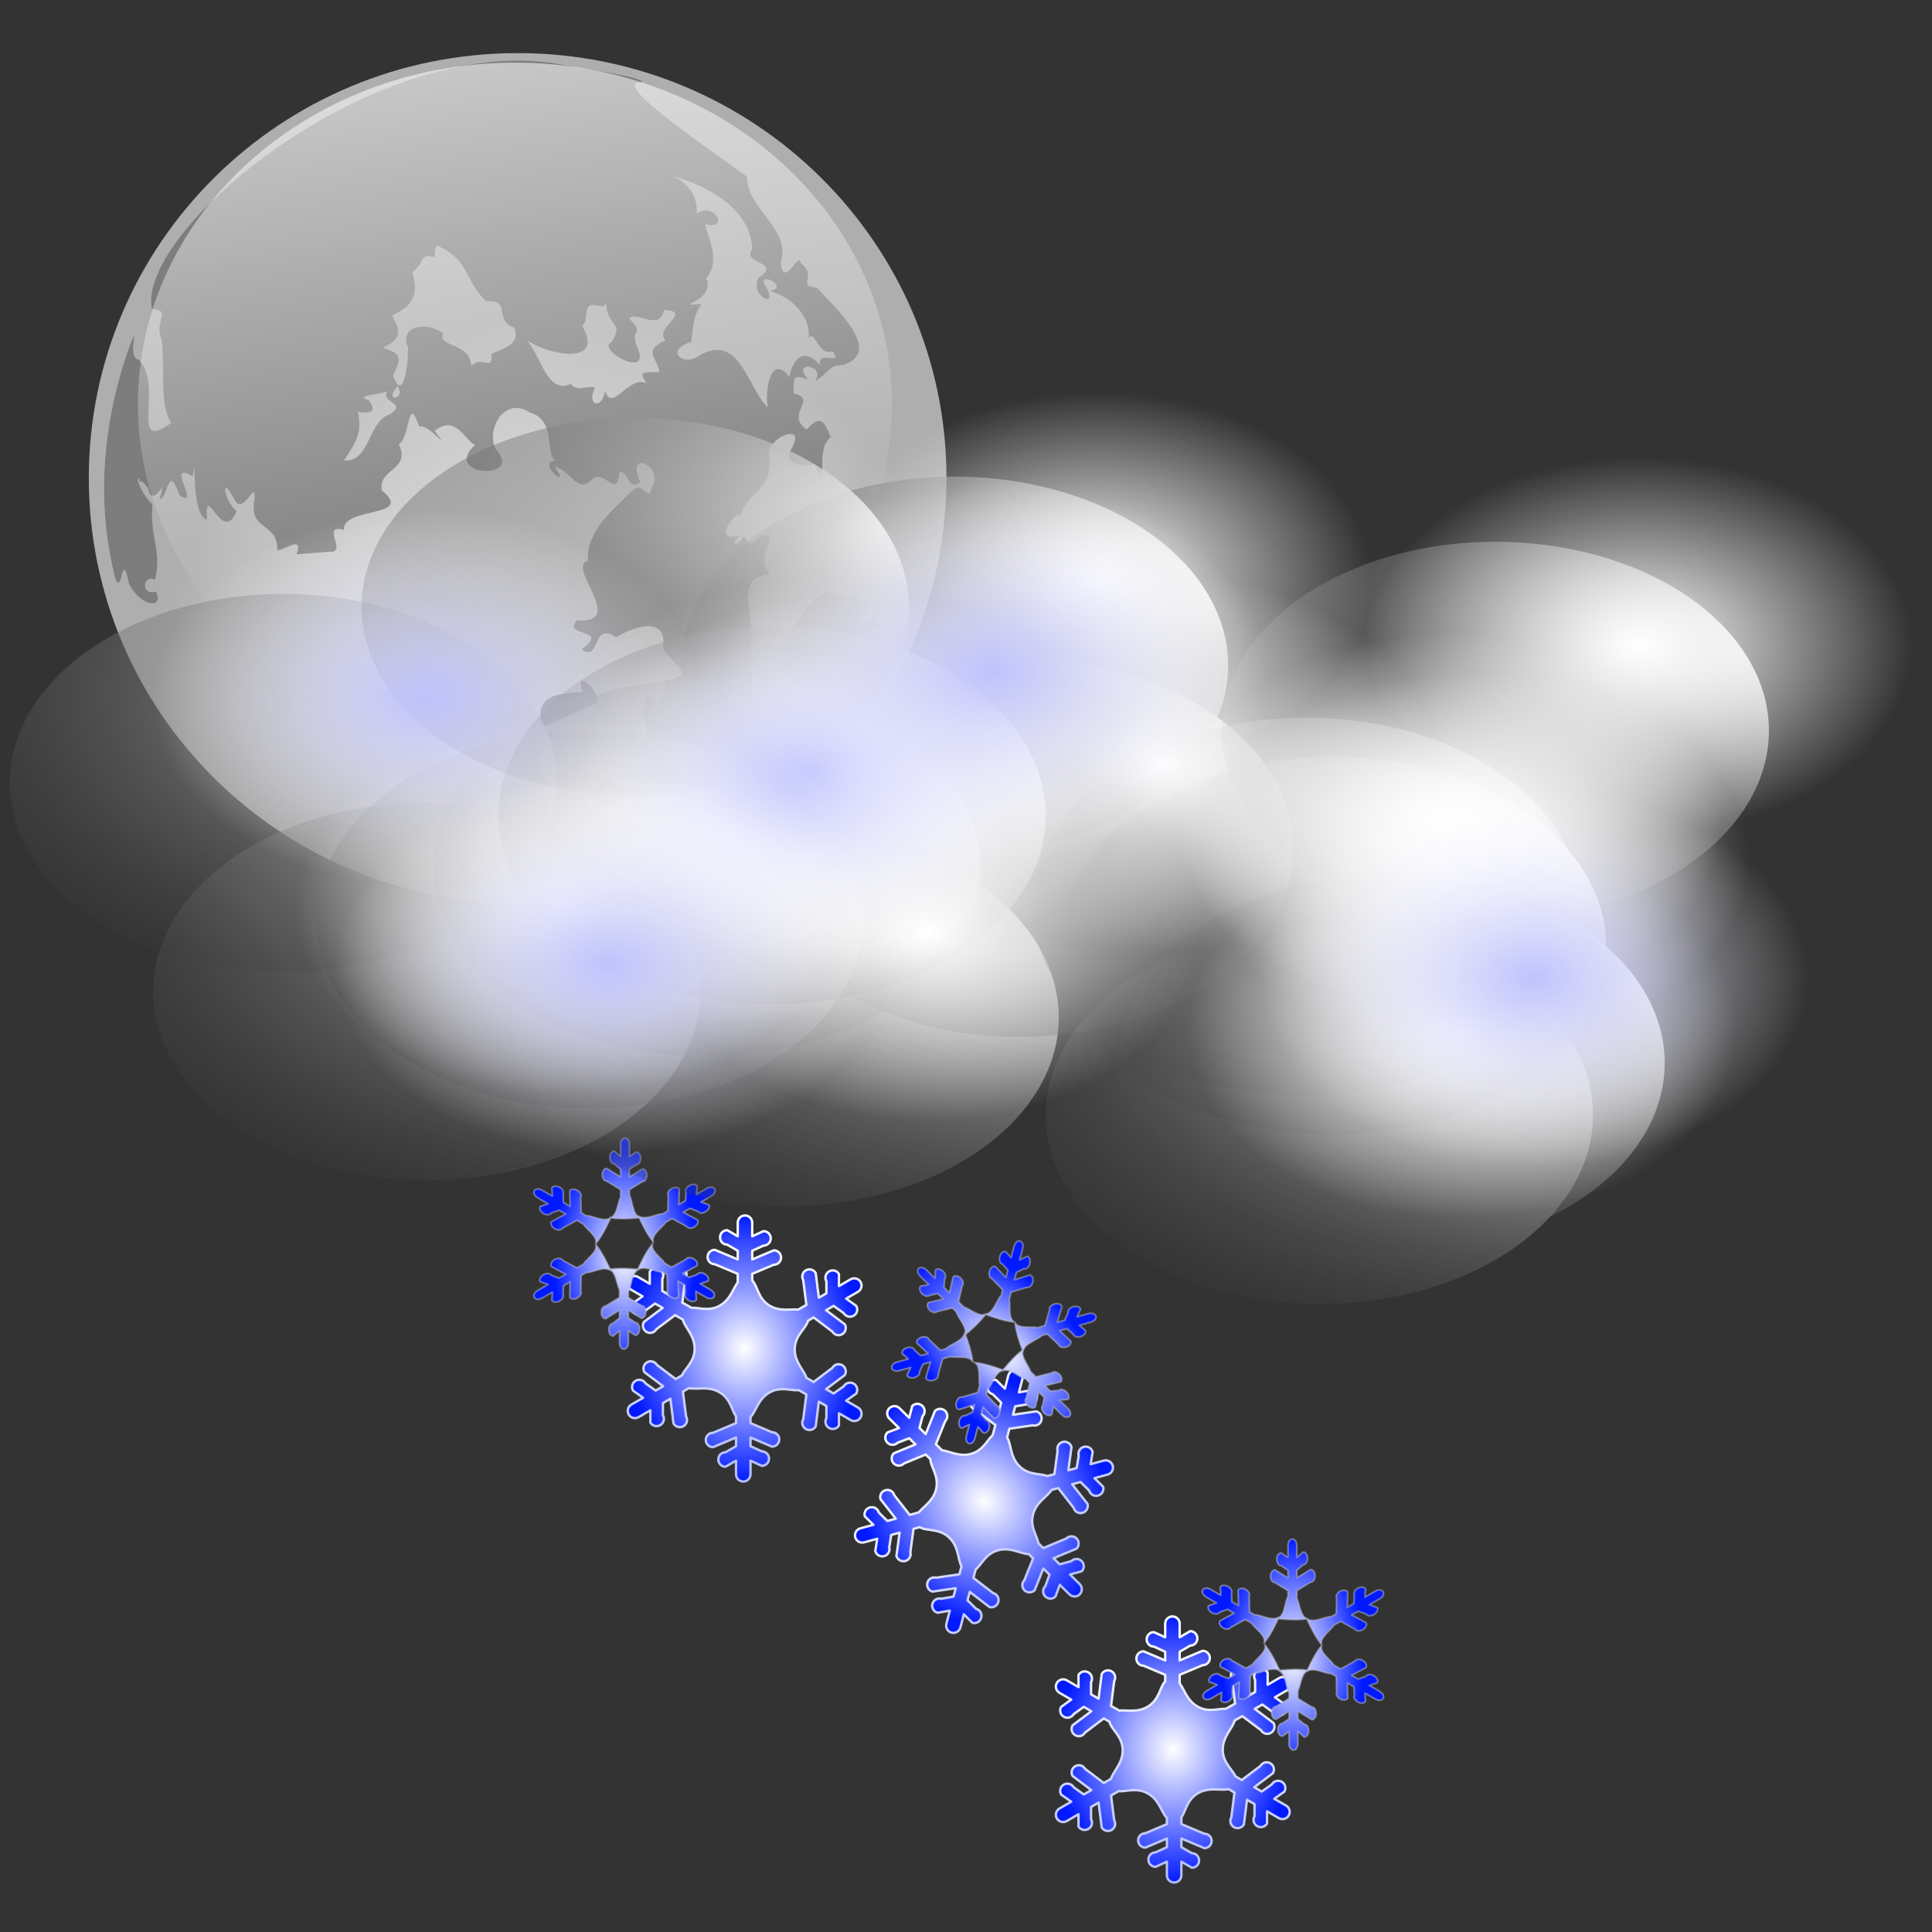 <?xml version="1.0" encoding="UTF-8" standalone="no"?>
<!-- Created with Inkscape (http://www.inkscape.org/) -->

<svg
   xmlns:dc="http://purl.org/dc/elements/1.1/"
   xmlns:cc="http://creativecommons.org/ns#"
   xmlns:rdf="http://www.w3.org/1999/02/22-rdf-syntax-ns#"
   xmlns:svg="http://www.w3.org/2000/svg"
   xmlns="http://www.w3.org/2000/svg"
   xmlns:xlink="http://www.w3.org/1999/xlink"
   xmlns:sodipodi="http://sodipodi.sourceforge.net/DTD/sodipodi-0.dtd"
   xmlns:inkscape="http://www.inkscape.org/namespaces/inkscape"
   width="256"
   height="256"
   id="svg2"
   sodipodi:version="0.32"
   inkscape:version="0.91 r13725"
   sodipodi:docname="weather-snow-night.svg"
   inkscape:output_extension="org.inkscape.output.svg.inkscape"
   version="1.1">
  <rect width="100%" height="100%" fill="#333333" stroke="none"/>
  <defs
     id="defs4">
    <linearGradient
       inkscape:collect="always"
       id="linearGradient3581">
      <stop
         id="stop3583"
         stop-color="#878998"
         stop-opacity="1" />
      <stop
         offset="1"
         id="stop3585"
         stop-color="#c1c3d6"
         stop-opacity="0.466" />
    </linearGradient>
    <linearGradient
       id="linearGradient3578">
      <stop
         id="stop3580"
         stop-color="#000000"
         stop-opacity="1" />
      <stop
         offset="1"
         id="stop3582"
         stop-color="#fffcfc"
         stop-opacity="1" />
    </linearGradient>
    <linearGradient
       id="linearGradient2246">
      <stop
         id="stop2247"
         stop-color="#ffffff"
         stop-opacity="1" />
      <stop
         id="stop2248"
         offset="1"
         stop-color="#ffffff"
         stop-opacity="0" />
    </linearGradient>
    <linearGradient
       id="linearGradient2253">
      <stop
         id="stop2254"
         stop-color="#ffffff"
         stop-opacity="1" />
      <stop
         id="stop2255"
         offset="1"
         stop-color="#aeaeae"
         stop-opacity="1" />
    </linearGradient>
    <radialGradient
       r="49.544"
       fy="56.625"
       fx="59.14"
       cy="56.625"
       cx="59.14"
       gradientTransform="matrix(0.466,0,0,0.769,12.521,4.695)"
       gradientUnits="userSpaceOnUse"
       id="radialGradient2845"
       xlink:href="#linearGradient2796"
       inkscape:collect="always" />
    <radialGradient
       gradientUnits="userSpaceOnUse"
       gradientTransform="matrix(0.769,0,0,0.871,33.129,28.803)"
       r="49.544"
       fy="56.625"
       fx="59.14"
       cy="56.625"
       cx="59.14"
       id="radialGradient2802"
       xlink:href="#linearGradient2796"
       inkscape:collect="always" />
    <linearGradient
       gradientTransform="matrix(0.769,0,0,0.769,33.129,34.624)"
       gradientUnits="userSpaceOnUse"
       y2="-0.963"
       x2="59.14"
       y1="115.18"
       x1="59.14"
       id="linearGradient2794"
       xlink:href="#linearGradient2788"
       inkscape:collect="always" />
    <linearGradient
       id="linearGradient2788"
       inkscape:collect="always">
      <stop
         id="stop2790"
         stop-color="#b1bbf9"
         stop-opacity="1" />
      <stop
         id="stop2792"
         offset="1"
         stop-color="white"
         stop-opacity="1" />
    </linearGradient>
    <linearGradient
       id="linearGradient2796"
       inkscape:collect="always">
      <stop
         id="stop2798"
         stop-color="white"
         stop-opacity="1" />
      <stop
         id="stop2800"
         offset="1"
         stop-color="#0019ff"
         stop-opacity="1" />
    </linearGradient>
    <linearGradient
       inkscape:collect="always"
       xlink:href="#linearGradient3581"
       id="linearGradient3024"
       gradientUnits="userSpaceOnUse"
       x1="236.08"
       y1="153.1"
       x2="42.39"
       y2="11.572" />
    <linearGradient
       id="linearGradient3731"
       inkscape:collect="always">
      <stop
         id="stop3733"
         stop-color="white"
         stop-opacity="1" />
      <stop
         id="stop3735"
         offset="1"
         stop-color="white"
         stop-opacity="0" />
    </linearGradient>
    <linearGradient
       inkscape:collect="always"
       id="linearGradient3817">
      <stop
         id="stop3819"
         stop-color="#bec2fd"
         stop-opacity="1" />
      <stop
         offset="1"
         id="stop3821"
         stop-color="white"
         stop-opacity="0" />
    </linearGradient>
    <linearGradient
       id="linearGradient3993">
      <stop
         id="stop3995"
         stop-color="white"
         stop-opacity="1" />
      <stop
         id="stop3997"
         offset="1"
         stop-color="black"
         stop-opacity="0" />
    </linearGradient>
    <radialGradient
       inkscape:collect="always"
       xlink:href="#linearGradient3993"
       id="radialGradient5785"
       gradientUnits="userSpaceOnUse"
       gradientTransform="matrix(1,0,0,0.496,0,11.517)"
       cx="56.13"
       cy="22.867"
       fx="56.13"
       fy="22.867"
       r="37.509" />
    <radialGradient
       inkscape:collect="always"
       xlink:href="#linearGradient3731"
       id="radialGradient5843"
       gradientUnits="userSpaceOnUse"
       gradientTransform="matrix(1,0,0,0.69,0,8.264)"
       cx="42.984"
       cy="26.7"
       fx="42.984"
       fy="26.7"
       r="11.499" />
    <radialGradient
       inkscape:collect="always"
       xlink:href="#linearGradient3817"
       id="radialGradient5881"
       gradientUnits="userSpaceOnUse"
       gradientTransform="matrix(1,0,0,0.69,0,8.264)"
       cx="42.984"
       cy="26.7"
       fx="42.984"
       fy="26.7"
       r="11.499" />
    <radialGradient
       gradientTransform="matrix(1.423,0,0,1.41,-528.865,-397.257)"
       gradientUnits="userSpaceOnUse"
       xlink:href="#linearGradient2253"
       id="radialGradient5375"
       fy="413.39"
       fx="476.52"
       r="79.38"
       cy="414.54"
       cx="474.26" />
    <linearGradient
       gradientTransform="matrix(1.991,0,0,1.802,-194.39,-418.264)"
       gradientUnits="userSpaceOnUse"
       xlink:href="#linearGradient2246"
       id="linearGradient5376"
       y2="317.26"
       x2="149.75"
       y1="216.58"
       x1="133.29" />
    <linearGradient
       gradientTransform="matrix(1.625,0,0,1.186,-332.658,-238.651)"
       gradientUnits="userSpaceOnUse"
       xlink:href="#linearGradient2246"
       id="linearGradient5377"
       y2="307.98"
       x2="164.76"
       y1="245.85"
       x1="160.01" />
  </defs>
  <sodipodi:namedview
     id="base"
     pagecolor="#ffffff"
     bordercolor="#666666"
     borderopacity="1.0"
     inkscape:pageopacity="0.0"
     inkscape:pageshadow="2"
     inkscape:zoom="2.0703125"
     inkscape:cx="128"
     inkscape:cy="110.9441"
     inkscape:document-units="px"
     inkscape:current-layer="layer1"
     width="256"
     height="256"
     inkscape:window-width="1920"
     inkscape:window-height="1056"
     inkscape:window-x="0"
     inkscape:window-y="0"
     showgrid="false"
     inkscape:window-maximized="1" />
  <g
     inkscape:label="1. réteg"
     inkscape:groupmode="layer"
     id="layer1">
    <g
       id="layer1-9"
       inkscape:label="1. réteg"
       transform="matrix(0.495,0,0,0.495,2.624,4.363)">
      <path
         style="fill:url(#radialGradient5375);fill-opacity:1;fill-rule:evenodd;stroke:none;stroke-width:0.446;stroke-linecap:butt;stroke-linejoin:miter;stroke-miterlimit:4;stroke-opacity:1"
         stroke-miterlimit="4"
         id="path1708"
         d="m 248.054,119.122 c 0.01,62.803 -51.387,113.72 -114.791,113.72 -63.404,0 -114.801,-50.917 -114.791,-113.72 -0.01,-62.803 51.387,-113.72 114.791,-113.72 63.404,0 114.801,50.917 114.791,113.72 z"
         inkscape:connector-curvature="0" />
      <g
         style="fill:#7d7d7d;fill-opacity:1"
         id="g5125"
         transform="matrix(0.494,0,0,0.489,-190.611,-106.476)">
        <path
           style="fill:#7d7d7d;fill-opacity:1;stroke:none"
           sodipodi:nodetypes="ccccccccccccccccccccccccccccccccccccccccccccccccccccccccccccccccccccccccccccccccccccccccccccccccccccccccccccccccccccccccccccccccccccccccccc"
           inkscape:connector-curvature="0"
           id="path923"
           d="m 699.127,584.296 c 1.407,-6.036 -13.436,-19.643 -8.22,-5.765 C 678.18,579.264 663.907,579.811 669,597.875 M 553.75,501.719 c 10.078,1.086 -5.162,-15.595 7.678,-11.926 -0.649,-13.067 39.114,-6.386 20.475,-21.73 -1.763,-12.035 15.911,-10.869 9.383,-25.078 6.551,-5.007 4.432,-28.119 11.064,-9.708 5.227,-1.73 18.512,16.016 8.301,2.294 11.774,-9.774 17.103,6.739 22.025,7.548 -18.333,16.706 23.694,19.88 12.684,4.365 -8.556,-8.079 1.33,-32.366 17.035,-21.867 13.952,4.107 8.043,21.086 13.42,26.228 -10.404,1.127 9.895,17.471 -0.19,3.453 8.951,1.295 12.328,15.986 20.821,6.281 7.362,-4.295 12.875,11.663 14.337,-3.45 4.507,-1.122 5,11.083 11.278,5.371 -8.518,-18.897 14.111,-8.204 6.034,3.499 -2.022,8.769 -3.691,-5.439 -11.075,1.966 -8.488,8.673 -24.487,21.376 -23.313,37.755 -12.165,3.231 21.634,34.533 -5.898,32.586 -8.678,9.382 18.72,4.019 2.425,15.914 10.143,7.507 5.609,-15.807 18.642,-6.652 11.038,-6.611 27.602,-11.332 25.575,5.386 3.84,9.896 19.866,15.134 1.429,18.224 -0.649,2.943 -3.728,22.032 -6.047,9.036 -9.809,-2.978 -1.922,12.197 -10.308,7.681 11.981,4.998 2.897,27.837 -1.138,8.173 -7.041,11.993 4.186,11.831 4.093,20.991 2.08,0.45 3.768,7.735 7.499,5.016 -7.075,7.889 -17.993,9.715 -24.103,3.945 -19.703,6.44 1.032,22.822 12.281,9.123 0.082,17.926 11.537,-4.801 23.229,-0.106 3.766,-8.792 21.645,-24.385 26.804,-6.257 14.055,-1.689 -3.917,10.23 -0.813,17.242 -8.09,6.156 -18.676,-4.595 -25.935,4.883 -3.598,-5.758 9.147,-8.32 0.936,-8.457 13.153,-11.052 -29.897,0.682 -10.436,10.07 -7.479,0.085 -8.656,-6.962 -15.085,2.608 12.02,0.758 5.885,16.122 21.734,11.119 6.785,1.921 28.786,-13.003 40.045,-18.626 14.428,-10.148 34.741,-24.297 41.174,-37.591 -12.48,11.578 5.268,-11.954 7.475,-17.778 8.236,2.184 -12.33,-13.817 -15.532,-1.238 -7.66,0.583 -27.453,22.33 -15.111,5.028 -21.186,-4.059 -10.702,-28.679 -14.955,-44.428 3.862,-14.338 -10.544,-37.998 10.776,-38.288 -6.854,-9.726 -0.682,-13.32 -0.222,-21.177 -6.902,-3.758 -8.251,10.694 -14.077,-0.143 -2.862,6.394 -8.541,5.383 -1.753,-0.096 -17.046,4.521 -1.628,-15.076 0.107,-10.788 3.697,-13.829 16.028,-12.24 15.724,-31.068 -4.167,-11.761 22.008,-21.679 11.215,-4.847 -5.108,11.138 17.286,8.456 12.559,6.741 9.651,18.136 -0.24,-6.776 9.263,-13.921 -3.875,-10.014 -6.097,-11.754 -12.996,-4.188 -12.173,-8.115 6.478,-17.013 -7.163,-19.715 0.289,-9.196 -0.609,-10.778 8.104,-7.552 -10.117,-10.932 10.186,-8.211 3.386,0.921 9.092,-5.651 6.817,-8.563 15.139,-8.974 22.444,-6.876 -3.403,-30.61 -13.901,-42.266 -11.643,-1.269 0.857,-5.73 -8.897,-13.692 -0.856,-6.661 -8.971,14.736 -10.853,0.067 6.243,-18.96 -18.373,-29.084 -18.128,-47.099 -22.256,-16.652 -75.129,-52.177 -57.13,-51.817 1.469,-2.247 -24.98,-6.739 -34.755,-7.712 -101.267,-26.967 -239.726,87.955 -230.635,131.855 11.315,0.873 0.787,6.45 5.229,16.693 2.15,16.88 -1.558,34.62 5.208,45.663 -23.392,17.305 -3.688,-20.245 -17.535,-34.544 -7.132,-0.837 1.239,-23.277 -5.072,-7.185 -14.35,40.584 -18.447,85.628 -7.45,127.514 3.601,8.044 3.378,-16.975 7.071,1.769 5.646,12.918 19.49,14.707 14.718,4.893 -8.456,2.218 -7.229,-9.663 -0.418,-6.655 3.693,-16.334 -3.092,-23.173 -1.459,-41.158 -6.063,-5.077 -13.219,-23.07 -2.246,-8.666 2.696,12.67 10.509,-10.544 6.155,5.822 4.697,-0.705 4.593,-20.522 10.624,-2.297 12.516,8.508 -8.382,-19.858 7.297,-10.15 2.141,-18.31 -1.407,21.593 7.646,23.623 -1.11,-22.396 8.171,14.58 16.165,-4.664 -7.011,-5.433 -9.087,-21.666 -1.195,-6.313 4.868,10.053 12.811,-14.837 10.528,2.223 -1.828,14.811 13.286,10.56 12.619,25.447 3.748,0.308 14.547,-8.732 10.447,2.32 M 739.938,296.219 c 18.63,5.106 42.566,18.372 42.749,40.084 -6.087,7.839 16.863,6.691 3.366,15.564 -5.049,10.119 12.18,17.893 3.517,3.932 -4.147,-7.71 13.735,0.423 2.841,3.281 13.351,3.829 22.133,15.154 20.893,25.74 3.604,-5.051 4.971,10.167 12.917,7.205 6.651,8.628 -8.694,-1.448 -6.738,7.686 -8.029,-10.18 -15.043,-3.89 -16.57,6.468 -10.405,-13.897 -13.639,8.698 -11.656,16.645 -11.021,-10.305 -15.188,-41.781 -37.667,-28.214 -7.998,5.977 -18.829,-2.954 -3.911,-7.768 1.153,-10.38 1.344,-14.092 5.495,-20.702 -17.007,1.434 8.278,-1.511 2.599,-14.15 9.181,-10.065 -1.079,-26.203 -0.337,-29.536 13.945,3.158 3.76,-12.805 -4.664,-5.653 0.415,-10.961 -5.775,-17.123 -12.834,-20.58 z M 612.094,334.125 c 17.938,8.336 14.235,18.543 26.478,30.591 13.815,-1.288 3.992,10.456 15.036,14.32 4.985,9.912 -9.355,12.496 -12.226,14.507 1.046,10.075 -4.944,0.362 -10.853,6.381 -0.892,-13.04 -18.734,-10.08 -15.243,-17.732 -7.484,-6.26 -24.281,-5.028 -19.062,7.603 0.038,9.997 -2.648,31.129 -8.187,15.209 6.657,-12.039 1.495,-12.031 -5.382,-14.963 12.248,-5.418 7.847,-11.61 4.97,-17.665 8.954,-4.244 15.324,-9.455 10.978,-23.613 7.449,-6.282 3.668,-10.435 12.077,-8.278 0.107,-1.92 -0.151,-4.772 1.414,-6.359 z m 91.469,31.844 c 0.677,12.76 10.099,10.33 2.912,21.077 -9.015,3.622 23.119,22.115 13.557,1.602 -3.606,-10.285 5.129,-4.799 -4.049,-14.693 4.664,-4.251 16.53,7.536 18.918,-4.663 16.222,1.117 -5.721,9.781 0.812,16.717 -13.19,6.17 -3.718,10.151 -3.267,17.416 -8.913,-0.074 -11.69,-0.229 -6.767,6.232 -9.96,-5.174 -18.681,16.493 -22.633,4.119 -2.131,10.801 -10.284,7.751 -5.512,-1.942 -4.607,-1.332 -9.135,2.831 -13.121,-1.911 -14.601,6.378 -16.267,-20.357 -27.127,-26.859 9.724,10.47 46.892,18.568 33.313,-4.895 5.005,-4.591 -2.144,-14.503 11.102,-10.621 z M 590.5,411.156 c 5.157,7.226 -8.061,9.302 0,0 z m -5.188,1.906 c -5.017,7.721 11.334,6.478 0.997,13.509 -11.774,3.652 -10.825,26.645 -24.732,25.123 8.106,-12.053 9.174,-16.013 7.658,-26.188 -5.459,-2.084 13.954,4.387 5.726,-6.684 -9.972,-2.856 10.859,-3.144 10.351,-5.76 z" />
        <path
           style="fill:#7d7d7d;fill-opacity:1;stroke:none"
           id="path931"
           transform="matrix(0.058,0.058,0.058,-0.058,316.19,457.3)"
           d="m 2170,5070 c -8,-5 -11,-12 -7,-16 4,-4 13,-2 19,4 15,15 7,24 -12,12 z"
           inkscape:connector-curvature="0" />
        <path
           style="fill:#7d7d7d;fill-opacity:1;stroke:none"
           id="path933"
           transform="matrix(0.058,0.058,0.058,-0.058,316.19,457.3)"
           d="m 2113,5024 c 3,-3 12,-4 19,-1 8,3 5,6 -6,6 -11,1 -17,-2 -13,-5 z"
           inkscape:connector-curvature="0" />
        <path
           sodipodi:nodetypes="ccccccccccccccccccccccccccccccccc"
           inkscape:connector-curvature="0"
           id="path962"
           d="m 844.532,528.701 c -2.397,1.425 -3.796,-1.572 -6.062,-1.612 0.255,-2.05 -1.164,-2.361 -2.272,-0.721 -2.06,1.172 -4.263,-1.863 -6.737,-0.596 -3.07,1.159 -4.453,-4.569 -7.17,-1.25 -6.894,1.053 -21.334,23.146 -21.673,27.51 -0.036,2.455 -1.891,4.05 0.348,6.097 0.876,1.903 -3.009,3.222 -0.534,4.984 1.128,2.995 -0.519,8.371 3.677,9.417 2.491,-0.492 0.811,4.043 2.972,1.681 2.547,0.96 5.257,1.775 8.14,1.441 3.66,0.297 -0.774,3.408 -2.338,2.254 -0.835,1.961 -5.148,2.244 -2.357,4.724 1.487,1.289 1.448,3.306 1.755,4.774 2.887,-0.049 -0.739,-4.058 1.401,-5.649 0.925,-1.861 3.048,-4.79 5.303,-2.932 2.309,-0.292 -1.004,-4.81 2.029,-2.625 2.551,-1.434 3.545,-4.831 6.029,-6.58 2.948,-1.891 -0.558,2.702 1.331,3.653 0.226,1.23 -2.107,3.714 0.776,2.995 3.775,0.818 5.95,-2.946 7.585,-5.676 4.19,-6.099 13.742,-17.546 8.104,-17.865 0.738,-1.931 4.402,-0.556 6.261,-1.285 0.628,-1.036 -2.365,-2.804 -0.623,-4.543 0.704,-3.93 -2.211,1.276 -2.806,0.661 -0.11,-1.795 1.662,-5.264 3.58,-4.305 2.028,1.053 2.564,-4.342 -0.308,-2.746 -3.803,0.194 -1.922,-3.009 -1.063,-4.896 0.216,-1.457 0.54,-5.513 -1.581,-4.671 1.89,3.229 -0.922,6.695 -3.489,8.519 -3.054,2.927 -5.384,-3.093 -1.556,-3.895 1.932,-1.895 3.51,-4.424 4.146,-7.106 -0.602,-1.02 -2.019,0.161 -2.867,0.243 z"
           style="fill:#7d7d7d;fill-opacity:1;stroke:none" />
        <path
           style="fill:#7d7d7d;fill-opacity:1;stroke:none"
           id="path1013"
           transform="matrix(0.058,0.058,0.058,-0.058,316.19,457.3)"
           d="m 1000,1585 c 0,-2 9,-9 20,-15 16,-9 18,-8 14,5 -5,13 -34,22 -34,10 z"
           inkscape:connector-curvature="0" />
        <path
           style="fill:#7d7d7d;fill-opacity:1;stroke:none"
           id="path1020"
           transform="matrix(0.058,0.058,0.058,-0.058,316.19,457.3)"
           d="m 1200,1121 c 0,-6 5,-11 10,-11 5,0 10,2 10,4 0,3 -5,8 -10,11 -5,3 -10,1 -10,-4 z"
           inkscape:connector-curvature="0" />
      </g>
      <path
         style="fill:url(#linearGradient5376);fill-opacity:0.75;fill-rule:evenodd;stroke:none;stroke-width:1.25;stroke-linecap:butt;stroke-linejoin:miter;stroke-opacity:1"
         id="path1913"
         d="m 233.463,99.324 c 0.015,50.459 -45.174,91.371 -100.922,91.371 -55.748,0 -100.937,-40.912 -100.922,-91.371 -0.015,-50.459 45.174,-91.371 100.922,-91.371 55.748,0 100.937,40.912 100.922,91.371 l 0,0 z"
         inkscape:connector-curvature="0" />
    </g>
    <g
       id="g3082">
      <g
         transform="matrix(0.412,0,0,0.412,66.256,146.487)"
         id="g3020">
        <path
           d="M 78.784,35.356 C 77.496,35.356 76.454,36.398 76.454,37.686 L 76.454,42.057 L 73.068,40.087 C 71.78,40.087 70.762,41.129 70.762,42.417 C 70.762,43.705 71.78,44.746 73.068,44.746 L 76.454,46.716 L 76.454,49.502 L 69.081,46.404 C 67.793,46.404 66.752,47.445 66.752,48.733 C 66.752,50.021 67.793,51.039 69.081,51.039 L 76.454,54.137 L 76.454,56.899 C 74.907,58.869 74.122,62.452 70.618,64.392 C 67.139,66.318 63.909,64.905 61.588,65.064 L 58.634,63.383 L 59.643,55.434 C 60.287,54.318 59.917,52.907 58.802,52.263 C 58.384,52.022 57.929,51.92 57.481,51.951 C 56.736,52.004 56.035,52.431 55.632,53.128 L 54.623,61.053 L 52.198,59.66 L 52.198,55.77 C 52.842,54.655 52.449,53.244 51.333,52.6 C 50.218,51.956 48.807,52.325 48.163,53.44 L 48.163,57.331 L 44.393,55.145 C 43.278,54.502 41.842,54.895 41.199,56.01 C 40.555,57.125 40.948,58.536 42.063,59.18 L 45.834,61.366 L 42.592,63.695 C 41.948,64.81 42.317,66.221 43.432,66.865 C 44.547,67.509 45.982,67.14 46.626,66.025 L 49.868,63.695 L 52.294,65.088 L 46.266,69.627 C 45.622,70.742 46.015,72.177 47.131,72.821 C 48.246,73.465 49.633,73.072 50.277,71.957 L 56.305,67.418 L 58.802,68.858 C 59.388,71.394 62.676,73.944 62.597,78.345 C 62.522,82.5 59.429,84.591 58.538,86.774 L 56.497,87.975 L 50.469,83.436 C 49.825,82.321 48.414,81.928 47.299,82.572 C 46.183,83.215 45.814,84.65 46.458,85.766 L 52.462,90.281 L 50.06,91.674 L 46.818,89.368 C 46.174,88.253 44.739,87.884 43.624,88.528 C 42.509,89.171 42.14,90.582 42.784,91.698 L 46.026,94.003 L 42.231,96.189 C 41.116,96.832 40.747,98.267 41.391,99.383 C 42.035,100.498 43.446,100.867 44.561,100.223 L 48.355,98.038 L 48.355,101.952 C 48.999,103.068 50.41,103.437 51.525,102.793 C 52.641,102.149 53.034,100.738 52.39,99.623 L 52.39,95.708 L 54.792,94.315 L 55.8,102.265 C 56.444,103.38 57.879,103.773 58.994,103.129 C 60.11,102.485 60.479,101.074 59.835,99.959 L 58.826,92.01 L 60.748,90.881 C 63.243,91.499 67.001,90.069 70.666,92.274 C 74.187,94.392 74.498,98.051 75.902,99.935 L 75.902,102.145 L 68.505,105.243 C 67.217,105.243 66.175,106.26 66.175,107.548 C 66.175,108.836 67.217,109.878 68.505,109.878 L 75.902,106.78 L 75.902,109.565 L 72.515,111.511 C 71.228,111.511 70.21,112.553 70.21,113.84 C 70.21,115.128 71.228,116.17 72.515,116.17 L 75.902,114.225 L 75.902,118.595 C 75.902,119.883 76.943,120.925 78.231,120.925 C 79.519,120.925 80.561,119.883 80.561,118.595 L 80.561,114.225 L 84.187,115.882 C 85.475,115.882 86.517,114.84 86.517,113.552 C 86.517,112.264 85.475,111.223 84.187,111.223 L 80.561,109.565 L 80.561,106.78 L 87.477,109.71 C 88.765,109.71 89.807,108.668 89.807,107.38 C 89.807,106.092 88.765,105.074 87.477,105.074 L 80.561,102.145 L 80.561,100.175 C 82.378,98.344 82.982,94.34 86.757,92.25 C 90.387,90.24 93.739,91.842 96.075,91.529 L 98.525,92.946 L 97.516,100.872 C 96.872,101.987 97.241,103.398 98.356,104.042 C 99.472,104.686 100.883,104.316 101.527,103.201 L 102.535,95.252 L 104.961,96.645 L 104.961,100.559 C 104.317,101.675 104.71,103.062 105.825,103.706 C 106.941,104.349 108.352,104.004 108.996,102.889 L 108.996,98.974 L 112.766,101.16 C 113.881,101.804 115.316,101.435 115.96,100.319 C 116.604,99.204 116.211,97.769 115.096,97.125 L 111.325,94.94 L 114.567,92.634 C 115.211,91.519 114.842,90.084 113.727,89.44 C 112.611,88.796 111.176,89.189 110.533,90.305 L 107.29,92.61 L 104.865,91.217 L 110.893,86.678 C 111.537,85.563 111.143,84.152 110.028,83.508 C 108.913,82.864 107.526,83.258 106.882,84.373 L 100.854,88.912 L 98.525,87.567 C 97.81,85.096 94.701,82.573 94.778,78.297 C 94.86,73.737 98.575,71.654 99.029,69.219 L 100.854,68.162 L 106.882,72.701 C 107.526,73.816 108.913,74.209 110.028,73.566 C 111.143,72.922 111.537,71.487 110.893,70.371 L 104.865,65.832 L 107.29,64.44 L 110.533,66.769 C 111.176,67.884 112.611,68.254 113.727,67.61 C 114.842,66.966 115.211,65.555 114.567,64.44 L 111.325,62.11 L 115.096,59.925 C 116.211,59.281 116.604,57.87 115.96,56.754 C 115.316,55.639 113.881,55.246 112.766,55.89 L 108.996,58.075 L 108.996,54.185 C 108.352,53.07 106.941,52.7 105.825,53.344 C 104.71,53.988 104.317,55.399 104.961,56.514 L 104.961,60.405 L 102.535,61.798 L 101.527,53.873 C 100.883,52.757 99.472,52.364 98.356,53.008 C 97.241,53.652 96.872,55.063 97.516,56.178 L 98.525,64.127 L 95.883,65.64 C 93.42,65.386 90.027,66.363 86.709,64.367 C 82.904,62.079 82.85,57.975 81.113,56.274 L 81.113,54.137 L 88.054,51.207 C 89.341,51.207 90.383,50.189 90.383,48.901 C 90.383,47.614 89.341,46.572 88.054,46.572 L 81.113,49.502 L 81.113,46.716 L 84.739,45.059 C 86.027,45.059 87.069,44.017 87.069,42.729 C 87.069,41.441 86.027,40.4 84.739,40.4 L 81.113,42.057 L 81.113,37.686 C 81.113,36.398 80.071,35.356 78.784,35.356 z"
           id="path1873"
           stroke-opacity="1"
           fill="url(#radialGradient2802)"
           stroke="url(#linearGradient2794)"
           stroke-linejoin="round"
           fill-opacity="1"
           stroke-linecap="round"
           stroke-width="0.769"
           stroke-miterlimit="4" />
        <path
           d="M 40.208,10.473 C 39.427,10.473 38.783,11.406 38.783,12.543 L 38.783,16.398 L 36.743,14.658 C 35.962,14.658 35.333,15.576 35.333,16.713 C 35.333,17.85 35.962,18.768 36.743,18.768 L 38.783,20.508 L 38.783,22.967 L 34.313,20.238 C 33.532,20.238 32.903,21.156 32.903,22.293 C 32.903,23.429 33.532,24.317 34.313,24.317 L 38.783,27.062 L 38.783,29.492 C 37.845,31.231 37.669,35.69 35.258,36.106 C 35.341,36.118 35.416,36.126 35.498,36.136 C 33.217,37.638 29.525,35.273 27.728,35.431 L 26.094,34.487 L 25.959,29.537 C 26.349,28.861 25.878,27.871 24.894,27.302 C 23.909,26.734 22.809,26.821 22.419,27.497 L 22.554,32.432 L 20.424,31.202 L 20.259,28.577 C 20.649,27.901 20.164,26.881 19.179,26.312 C 18.195,25.744 17.08,25.831 16.689,26.507 L 16.854,29.147 L 13.51,27.227 C 12.525,26.659 11.425,26.746 11.035,27.422 C 10.644,28.098 11.115,29.104 12.1,29.672 L 15.444,31.592 L 12.91,32.507 C 12.519,33.183 13.005,34.173 13.99,34.742 C 14.974,35.31 16.089,35.238 16.479,34.562 L 19.014,33.647 L 21.144,34.877 L 16.539,37.381 C 16.149,38.057 16.62,39.063 17.604,39.631 C 18.589,40.2 19.689,40.112 20.079,39.436 L 24.684,36.931 L 26.799,38.146 C 27.836,39.828 31.603,42.224 30.758,44.521 C 33.152,41.437 34.229,38.896 35.573,36.136 C 39.207,36.598 41.853,36.315 44.767,36.106 C 45.994,38.655 47.08,41.061 49.312,43.936 C 48.467,41.639 52.234,39.243 53.271,37.561 L 55.386,36.346 L 59.991,38.851 C 60.381,39.527 61.481,39.63 62.466,39.061 C 63.45,38.493 63.921,37.488 63.531,36.811 L 58.926,34.307 L 61.056,33.077 L 63.591,33.977 C 63.981,34.653 65.081,34.725 66.065,34.157 C 67.05,33.588 67.551,32.598 67.16,31.922 L 64.626,31.022 L 67.97,29.087 C 68.955,28.519 69.426,27.513 69.035,26.837 C 68.645,26.161 67.53,26.074 66.545,26.642 L 63.216,28.562 L 63.381,25.937 C 62.99,25.261 61.875,25.174 60.891,25.742 C 59.906,26.311 59.421,27.316 59.811,27.992 L 59.646,30.632 L 57.516,31.862 L 57.651,26.912 C 57.261,26.236 56.146,26.149 55.161,26.717 C 54.177,27.286 53.721,28.291 54.111,28.967 L 53.976,33.902 L 52.342,34.847 C 50.514,34.685 46.722,37.141 44.452,35.476 C 44.522,35.619 44.594,35.755 44.662,35.896 C 42.453,34.526 42.621,30.383 41.617,28.952 L 41.617,27.062 L 45.817,24.467 C 46.598,24.467 47.242,23.579 47.242,22.443 C 47.242,21.306 46.598,20.388 45.817,20.388 L 41.617,22.967 L 41.617,20.508 L 43.807,19.053 C 44.588,19.053 45.232,18.12 45.232,16.983 C 45.232,15.846 44.588,14.928 43.807,14.928 L 41.617,16.398 L 41.617,12.543 C 41.617,11.406 40.988,10.473 40.208,10.473 z M 49.087,44.416 C 46.727,47.456 45.635,49.965 44.317,52.68 C 41.491,52.475 38.891,52.211 35.393,52.635 C 34.133,50.025 33.038,47.578 30.758,44.641 C 31.603,46.938 27.836,49.333 26.799,51.015 L 24.684,52.23 L 20.079,49.725 C 19.689,49.049 18.589,48.947 17.604,49.515 C 16.62,50.084 16.149,51.104 16.539,51.78 L 21.144,54.285 L 19.014,55.515 L 16.479,54.6 C 16.089,53.924 14.974,53.852 13.99,54.42 C 13.005,54.988 12.519,55.979 12.91,56.655 L 15.444,57.57 L 12.1,59.49 C 11.115,60.058 10.644,61.063 11.035,61.739 C 11.425,62.416 12.525,62.503 13.51,61.934 L 16.854,60.015 L 16.689,62.639 C 17.08,63.316 18.195,63.403 19.179,62.834 C 20.164,62.266 20.649,61.261 20.259,60.585 L 20.424,57.96 L 22.554,56.73 L 22.419,61.664 C 22.809,62.341 23.909,62.428 24.894,61.859 C 25.878,61.291 26.349,60.286 25.959,59.61 L 26.094,54.675 L 27.728,53.73 C 29.556,53.891 33.348,51.435 35.618,53.1 C 35.59,53.043 35.556,52.992 35.528,52.935 C 37.348,53.956 37.589,57.737 38.438,59.31 L 38.438,61.739 L 33.968,64.484 C 33.187,64.484 32.558,65.372 32.558,66.509 C 32.558,67.646 33.187,68.564 33.968,68.564 L 38.438,65.834 L 38.438,68.294 L 36.383,70.034 C 35.602,70.034 34.988,70.952 34.988,72.089 C 34.988,73.225 35.602,74.143 36.383,74.143 L 38.438,72.404 L 38.438,76.273 C 38.438,77.41 39.067,78.328 39.848,78.328 C 40.628,78.328 41.272,77.41 41.272,76.273 L 41.272,72.404 L 43.462,73.873 C 44.243,73.873 44.872,72.955 44.872,71.819 C 44.872,70.682 44.243,69.764 43.462,69.764 L 41.272,68.294 L 41.272,65.834 L 45.472,68.429 C 46.253,68.429 46.882,67.496 46.882,66.359 C 46.882,65.222 46.253,64.334 45.472,64.334 L 41.272,61.739 L 41.272,59.865 C 42.326,58.363 42.085,53.844 44.662,52.71 C 44.601,52.706 44.543,52.699 44.482,52.695 C 46.772,51.384 50.343,53.66 52.102,53.505 L 53.736,54.45 L 53.871,59.385 C 53.481,60.061 53.952,61.051 54.936,61.619 C 55.921,62.188 57.036,62.101 57.426,61.424 L 57.291,56.49 L 59.421,57.72 L 59.586,60.36 C 59.196,61.036 59.666,62.041 60.651,62.609 C 61.635,63.178 62.75,63.091 63.141,62.414 L 62.976,59.775 L 66.32,61.709 C 67.305,62.278 68.42,62.191 68.81,61.514 C 69.201,60.838 68.715,59.833 67.73,59.265 L 64.386,57.33 L 66.92,56.43 C 67.311,55.754 66.825,54.748 65.841,54.18 C 64.856,53.612 63.756,53.684 63.366,54.36 L 60.831,55.275 L 58.701,54.045 L 63.306,51.54 C 63.696,50.864 63.21,49.859 62.226,49.29 C 61.241,48.722 60.141,48.824 59.751,49.5 L 55.146,52.005 L 53.047,50.775 C 52.009,49.093 48.242,46.713 49.087,44.416 z"
           id="path2804"
           stroke-opacity="1"
           fill="url(#radialGradient2845)"
           stroke="url(#linearGradient3024)"
           stroke-linejoin="round"
           fill-opacity="1"
           stroke-linecap="round"
           stroke-width="0.562"
           stroke-miterlimit="4" />
      </g>
      <g
         id="g3026"
         transform="matrix(-0.412,0,0,0.412,198.922,149.869)">
        <path
           id="path3028"
           d="M 78.784,35.356 C 77.496,35.356 76.454,36.398 76.454,37.686 L 76.454,42.057 L 73.068,40.087 C 71.78,40.087 70.762,41.129 70.762,42.417 C 70.762,43.705 71.78,44.746 73.068,44.746 L 76.454,46.716 L 76.454,49.502 L 69.081,46.404 C 67.793,46.404 66.752,47.445 66.752,48.733 C 66.752,50.021 67.793,51.039 69.081,51.039 L 76.454,54.137 L 76.454,56.899 C 74.907,58.869 74.122,62.452 70.618,64.392 C 67.139,66.318 63.909,64.905 61.588,65.064 L 58.634,63.383 L 59.643,55.434 C 60.287,54.318 59.917,52.907 58.802,52.263 C 58.384,52.022 57.929,51.92 57.481,51.951 C 56.736,52.004 56.035,52.431 55.632,53.128 L 54.623,61.053 L 52.198,59.66 L 52.198,55.77 C 52.842,54.655 52.449,53.244 51.333,52.6 C 50.218,51.956 48.807,52.325 48.163,53.44 L 48.163,57.331 L 44.393,55.145 C 43.278,54.502 41.842,54.895 41.199,56.01 C 40.555,57.125 40.948,58.536 42.063,59.18 L 45.834,61.366 L 42.592,63.695 C 41.948,64.81 42.317,66.221 43.432,66.865 C 44.547,67.509 45.982,67.14 46.626,66.025 L 49.868,63.695 L 52.294,65.088 L 46.266,69.627 C 45.622,70.742 46.015,72.177 47.131,72.821 C 48.246,73.465 49.633,73.072 50.277,71.957 L 56.305,67.418 L 58.802,68.858 C 59.388,71.394 62.676,73.944 62.597,78.345 C 62.522,82.5 59.429,84.591 58.538,86.774 L 56.497,87.975 L 50.469,83.436 C 49.825,82.321 48.414,81.928 47.299,82.572 C 46.183,83.215 45.814,84.65 46.458,85.766 L 52.462,90.281 L 50.06,91.674 L 46.818,89.368 C 46.174,88.253 44.739,87.884 43.624,88.528 C 42.509,89.171 42.14,90.582 42.784,91.698 L 46.026,94.003 L 42.231,96.189 C 41.116,96.832 40.747,98.267 41.391,99.383 C 42.035,100.498 43.446,100.867 44.561,100.223 L 48.355,98.038 L 48.355,101.952 C 48.999,103.068 50.41,103.437 51.525,102.793 C 52.641,102.149 53.034,100.738 52.39,99.623 L 52.39,95.708 L 54.792,94.315 L 55.8,102.265 C 56.444,103.38 57.879,103.773 58.994,103.129 C 60.11,102.485 60.479,101.074 59.835,99.959 L 58.826,92.01 L 60.748,90.881 C 63.243,91.499 67.001,90.069 70.666,92.274 C 74.187,94.392 74.498,98.051 75.902,99.935 L 75.902,102.145 L 68.505,105.243 C 67.217,105.243 66.175,106.26 66.175,107.548 C 66.175,108.836 67.217,109.878 68.505,109.878 L 75.902,106.78 L 75.902,109.565 L 72.515,111.511 C 71.228,111.511 70.21,112.553 70.21,113.84 C 70.21,115.128 71.228,116.17 72.515,116.17 L 75.902,114.225 L 75.902,118.595 C 75.902,119.883 76.943,120.925 78.231,120.925 C 79.519,120.925 80.561,119.883 80.561,118.595 L 80.561,114.225 L 84.187,115.882 C 85.475,115.882 86.517,114.84 86.517,113.552 C 86.517,112.264 85.475,111.223 84.187,111.223 L 80.561,109.565 L 80.561,106.78 L 87.477,109.71 C 88.765,109.71 89.807,108.668 89.807,107.38 C 89.807,106.092 88.765,105.074 87.477,105.074 L 80.561,102.145 L 80.561,100.175 C 82.378,98.344 82.982,94.34 86.757,92.25 C 90.387,90.24 93.739,91.842 96.075,91.529 L 98.525,92.946 L 97.516,100.872 C 96.872,101.987 97.241,103.398 98.356,104.042 C 99.472,104.686 100.883,104.316 101.527,103.201 L 102.535,95.252 L 104.961,96.645 L 104.961,100.559 C 104.317,101.675 104.71,103.062 105.825,103.706 C 106.941,104.349 108.352,104.004 108.996,102.889 L 108.996,98.974 L 112.766,101.16 C 113.881,101.804 115.316,101.435 115.96,100.319 C 116.604,99.204 116.211,97.769 115.096,97.125 L 111.325,94.94 L 114.567,92.634 C 115.211,91.519 114.842,90.084 113.727,89.44 C 112.611,88.796 111.176,89.189 110.533,90.305 L 107.29,92.61 L 104.865,91.217 L 110.893,86.678 C 111.537,85.563 111.143,84.152 110.028,83.508 C 108.913,82.864 107.526,83.258 106.882,84.373 L 100.854,88.912 L 98.525,87.567 C 97.81,85.096 94.701,82.573 94.778,78.297 C 94.86,73.737 98.575,71.654 99.029,69.219 L 100.854,68.162 L 106.882,72.701 C 107.526,73.816 108.913,74.209 110.028,73.566 C 111.143,72.922 111.537,71.487 110.893,70.371 L 104.865,65.832 L 107.29,64.44 L 110.533,66.769 C 111.176,67.884 112.611,68.254 113.727,67.61 C 114.842,66.966 115.211,65.555 114.567,64.44 L 111.325,62.11 L 115.096,59.925 C 116.211,59.281 116.604,57.87 115.96,56.754 C 115.316,55.639 113.881,55.246 112.766,55.89 L 108.996,58.075 L 108.996,54.185 C 108.352,53.07 106.941,52.7 105.825,53.344 C 104.71,53.988 104.317,55.399 104.961,56.514 L 104.961,60.405 L 102.535,61.798 L 101.527,53.873 C 100.883,52.757 99.472,52.364 98.356,53.008 C 97.241,53.652 96.872,55.063 97.516,56.178 L 98.525,64.127 L 95.883,65.64 C 93.42,65.386 90.027,66.363 86.709,64.367 C 82.904,62.079 82.85,57.975 81.113,56.274 L 81.113,54.137 L 88.054,51.207 C 89.341,51.207 90.383,50.189 90.383,48.901 C 90.383,47.614 89.341,46.572 88.054,46.572 L 81.113,49.502 L 81.113,46.716 L 84.739,45.059 C 86.027,45.059 87.069,44.017 87.069,42.729 C 87.069,41.441 86.027,40.4 84.739,40.4 L 81.113,42.057 L 81.113,37.686 C 81.113,36.398 80.071,35.356 78.784,35.356 z"
           stroke-opacity="1"
           fill="url(#radialGradient2802)"
           stroke="url(#linearGradient2794)"
           stroke-linejoin="round"
           fill-opacity="1"
           stroke-linecap="round"
           stroke-width="0.769"
           stroke-miterlimit="4" />
        <path
           id="path3030"
           d="M 40.208,10.473 C 39.427,10.473 38.783,11.406 38.783,12.543 L 38.783,16.398 L 36.743,14.658 C 35.962,14.658 35.333,15.576 35.333,16.713 C 35.333,17.85 35.962,18.768 36.743,18.768 L 38.783,20.508 L 38.783,22.967 L 34.313,20.238 C 33.532,20.238 32.903,21.156 32.903,22.293 C 32.903,23.429 33.532,24.317 34.313,24.317 L 38.783,27.062 L 38.783,29.492 C 37.845,31.231 37.669,35.69 35.258,36.106 C 35.341,36.118 35.416,36.126 35.498,36.136 C 33.217,37.638 29.525,35.273 27.728,35.431 L 26.094,34.487 L 25.959,29.537 C 26.349,28.861 25.878,27.871 24.894,27.302 C 23.909,26.734 22.809,26.821 22.419,27.497 L 22.554,32.432 L 20.424,31.202 L 20.259,28.577 C 20.649,27.901 20.164,26.881 19.179,26.312 C 18.195,25.744 17.08,25.831 16.689,26.507 L 16.854,29.147 L 13.51,27.227 C 12.525,26.659 11.425,26.746 11.035,27.422 C 10.644,28.098 11.115,29.104 12.1,29.672 L 15.444,31.592 L 12.91,32.507 C 12.519,33.183 13.005,34.173 13.99,34.742 C 14.974,35.31 16.089,35.238 16.479,34.562 L 19.014,33.647 L 21.144,34.877 L 16.539,37.381 C 16.149,38.057 16.62,39.063 17.604,39.631 C 18.589,40.2 19.689,40.112 20.079,39.436 L 24.684,36.931 L 26.799,38.146 C 27.836,39.828 31.603,42.224 30.758,44.521 C 33.152,41.437 34.229,38.896 35.573,36.136 C 39.207,36.598 41.853,36.315 44.767,36.106 C 45.994,38.655 47.08,41.061 49.312,43.936 C 48.467,41.639 52.234,39.243 53.271,37.561 L 55.386,36.346 L 59.991,38.851 C 60.381,39.527 61.481,39.63 62.466,39.061 C 63.45,38.493 63.921,37.488 63.531,36.811 L 58.926,34.307 L 61.056,33.077 L 63.591,33.977 C 63.981,34.653 65.081,34.725 66.065,34.157 C 67.05,33.588 67.551,32.598 67.16,31.922 L 64.626,31.022 L 67.97,29.087 C 68.955,28.519 69.426,27.513 69.035,26.837 C 68.645,26.161 67.53,26.074 66.545,26.642 L 63.216,28.562 L 63.381,25.937 C 62.99,25.261 61.875,25.174 60.891,25.742 C 59.906,26.311 59.421,27.316 59.811,27.992 L 59.646,30.632 L 57.516,31.862 L 57.651,26.912 C 57.261,26.236 56.146,26.149 55.161,26.717 C 54.177,27.286 53.721,28.291 54.111,28.967 L 53.976,33.902 L 52.342,34.847 C 50.514,34.685 46.722,37.141 44.452,35.476 C 44.522,35.619 44.594,35.755 44.662,35.896 C 42.453,34.526 42.621,30.383 41.617,28.952 L 41.617,27.062 L 45.817,24.467 C 46.598,24.467 47.242,23.579 47.242,22.443 C 47.242,21.306 46.598,20.388 45.817,20.388 L 41.617,22.967 L 41.617,20.508 L 43.807,19.053 C 44.588,19.053 45.232,18.12 45.232,16.983 C 45.232,15.846 44.588,14.928 43.807,14.928 L 41.617,16.398 L 41.617,12.543 C 41.617,11.406 40.988,10.473 40.208,10.473 z M 49.087,44.416 C 46.727,47.456 45.635,49.965 44.317,52.68 C 41.491,52.475 38.891,52.211 35.393,52.635 C 34.133,50.025 33.038,47.578 30.758,44.641 C 31.603,46.938 27.836,49.333 26.799,51.015 L 24.684,52.23 L 20.079,49.725 C 19.689,49.049 18.589,48.947 17.604,49.515 C 16.62,50.084 16.149,51.104 16.539,51.78 L 21.144,54.285 L 19.014,55.515 L 16.479,54.6 C 16.089,53.924 14.974,53.852 13.99,54.42 C 13.005,54.988 12.519,55.979 12.91,56.655 L 15.444,57.57 L 12.1,59.49 C 11.115,60.058 10.644,61.063 11.035,61.739 C 11.425,62.416 12.525,62.503 13.51,61.934 L 16.854,60.015 L 16.689,62.639 C 17.08,63.316 18.195,63.403 19.179,62.834 C 20.164,62.266 20.649,61.261 20.259,60.585 L 20.424,57.96 L 22.554,56.73 L 22.419,61.664 C 22.809,62.341 23.909,62.428 24.894,61.859 C 25.878,61.291 26.349,60.286 25.959,59.61 L 26.094,54.675 L 27.728,53.73 C 29.556,53.891 33.348,51.435 35.618,53.1 C 35.59,53.043 35.556,52.992 35.528,52.935 C 37.348,53.956 37.589,57.737 38.438,59.31 L 38.438,61.739 L 33.968,64.484 C 33.187,64.484 32.558,65.372 32.558,66.509 C 32.558,67.646 33.187,68.564 33.968,68.564 L 38.438,65.834 L 38.438,68.294 L 36.383,70.034 C 35.602,70.034 34.988,70.952 34.988,72.089 C 34.988,73.225 35.602,74.143 36.383,74.143 L 38.438,72.404 L 38.438,76.273 C 38.438,77.41 39.067,78.328 39.848,78.328 C 40.628,78.328 41.272,77.41 41.272,76.273 L 41.272,72.404 L 43.462,73.873 C 44.243,73.873 44.872,72.955 44.872,71.819 C 44.872,70.682 44.243,69.764 43.462,69.764 L 41.272,68.294 L 41.272,65.834 L 45.472,68.429 C 46.253,68.429 46.882,67.496 46.882,66.359 C 46.882,65.222 46.253,64.334 45.472,64.334 L 41.272,61.739 L 41.272,59.865 C 42.326,58.363 42.085,53.844 44.662,52.71 C 44.601,52.706 44.543,52.699 44.482,52.695 C 46.772,51.384 50.343,53.66 52.102,53.505 L 53.736,54.45 L 53.871,59.385 C 53.481,60.061 53.952,61.051 54.936,61.619 C 55.921,62.188 57.036,62.101 57.426,61.424 L 57.291,56.49 L 59.421,57.72 L 59.586,60.36 C 59.196,61.036 59.666,62.041 60.651,62.609 C 61.635,63.178 62.75,63.091 63.141,62.414 L 62.976,59.775 L 66.32,61.709 C 67.305,62.278 68.42,62.191 68.81,61.514 C 69.201,60.838 68.715,59.833 67.73,59.265 L 64.386,57.33 L 66.92,56.43 C 67.311,55.754 66.825,54.748 65.841,54.18 C 64.856,53.612 63.756,53.684 63.366,54.36 L 60.831,55.275 L 58.701,54.045 L 63.306,51.54 C 63.696,50.864 63.21,49.859 62.226,49.29 C 61.241,48.722 60.141,48.824 59.751,49.5 L 55.146,52.005 L 53.047,50.775 C 52.009,49.093 48.242,46.713 49.087,44.416 z"
           stroke-opacity="1"
           fill="url(#radialGradient2845)"
           stroke="url(#linearGradient3024)"
           stroke-linejoin="round"
           fill-opacity="1"
           stroke-linecap="round"
           stroke-width="0.562"
           stroke-miterlimit="4" />
      </g>
      <g
         transform="matrix(-0.29,0.293,0.293,0.29,130.323,153.266)"
         id="g3040">
        <path
           d="M 78.784,35.356 C 77.496,35.356 76.454,36.398 76.454,37.686 L 76.454,42.057 L 73.068,40.087 C 71.78,40.087 70.762,41.129 70.762,42.417 C 70.762,43.705 71.78,44.746 73.068,44.746 L 76.454,46.716 L 76.454,49.502 L 69.081,46.404 C 67.793,46.404 66.752,47.445 66.752,48.733 C 66.752,50.021 67.793,51.039 69.081,51.039 L 76.454,54.137 L 76.454,56.899 C 74.907,58.869 74.122,62.452 70.618,64.392 C 67.139,66.318 63.909,64.905 61.588,65.064 L 58.634,63.383 L 59.643,55.434 C 60.287,54.318 59.917,52.907 58.802,52.263 C 58.384,52.022 57.929,51.92 57.481,51.951 C 56.736,52.004 56.035,52.431 55.632,53.128 L 54.623,61.053 L 52.198,59.66 L 52.198,55.77 C 52.842,54.655 52.449,53.244 51.333,52.6 C 50.218,51.956 48.807,52.325 48.163,53.44 L 48.163,57.331 L 44.393,55.145 C 43.278,54.502 41.842,54.895 41.199,56.01 C 40.555,57.125 40.948,58.536 42.063,59.18 L 45.834,61.366 L 42.592,63.695 C 41.948,64.81 42.317,66.221 43.432,66.865 C 44.547,67.509 45.982,67.14 46.626,66.025 L 49.868,63.695 L 52.294,65.088 L 46.266,69.627 C 45.622,70.742 46.015,72.177 47.131,72.821 C 48.246,73.465 49.633,73.072 50.277,71.957 L 56.305,67.418 L 58.802,68.858 C 59.388,71.394 62.676,73.944 62.597,78.345 C 62.522,82.5 59.429,84.591 58.538,86.774 L 56.497,87.975 L 50.469,83.436 C 49.825,82.321 48.414,81.928 47.299,82.572 C 46.183,83.215 45.814,84.65 46.458,85.766 L 52.462,90.281 L 50.06,91.674 L 46.818,89.368 C 46.174,88.253 44.739,87.884 43.624,88.528 C 42.509,89.171 42.14,90.582 42.784,91.698 L 46.026,94.003 L 42.231,96.189 C 41.116,96.832 40.747,98.267 41.391,99.383 C 42.035,100.498 43.446,100.867 44.561,100.223 L 48.355,98.038 L 48.355,101.952 C 48.999,103.068 50.41,103.437 51.525,102.793 C 52.641,102.149 53.034,100.738 52.39,99.623 L 52.39,95.708 L 54.792,94.315 L 55.8,102.265 C 56.444,103.38 57.879,103.773 58.994,103.129 C 60.11,102.485 60.479,101.074 59.835,99.959 L 58.826,92.01 L 60.748,90.881 C 63.243,91.499 67.001,90.069 70.666,92.274 C 74.187,94.392 74.498,98.051 75.902,99.935 L 75.902,102.145 L 68.505,105.243 C 67.217,105.243 66.175,106.26 66.175,107.548 C 66.175,108.836 67.217,109.878 68.505,109.878 L 75.902,106.78 L 75.902,109.565 L 72.515,111.511 C 71.228,111.511 70.21,112.553 70.21,113.84 C 70.21,115.128 71.228,116.17 72.515,116.17 L 75.902,114.225 L 75.902,118.595 C 75.902,119.883 76.943,120.925 78.231,120.925 C 79.519,120.925 80.561,119.883 80.561,118.595 L 80.561,114.225 L 84.187,115.882 C 85.475,115.882 86.517,114.84 86.517,113.552 C 86.517,112.264 85.475,111.223 84.187,111.223 L 80.561,109.565 L 80.561,106.78 L 87.477,109.71 C 88.765,109.71 89.807,108.668 89.807,107.38 C 89.807,106.092 88.765,105.074 87.477,105.074 L 80.561,102.145 L 80.561,100.175 C 82.378,98.344 82.982,94.34 86.757,92.25 C 90.387,90.24 93.739,91.842 96.075,91.529 L 98.525,92.946 L 97.516,100.872 C 96.872,101.987 97.241,103.398 98.356,104.042 C 99.472,104.686 100.883,104.316 101.527,103.201 L 102.535,95.252 L 104.961,96.645 L 104.961,100.559 C 104.317,101.675 104.71,103.062 105.825,103.706 C 106.941,104.349 108.352,104.004 108.996,102.889 L 108.996,98.974 L 112.766,101.16 C 113.881,101.804 115.316,101.435 115.96,100.319 C 116.604,99.204 116.211,97.769 115.096,97.125 L 111.325,94.94 L 114.567,92.634 C 115.211,91.519 114.842,90.084 113.727,89.44 C 112.611,88.796 111.176,89.189 110.533,90.305 L 107.29,92.61 L 104.865,91.217 L 110.893,86.678 C 111.537,85.563 111.143,84.152 110.028,83.508 C 108.913,82.864 107.526,83.258 106.882,84.373 L 100.854,88.912 L 98.525,87.567 C 97.81,85.096 94.701,82.573 94.778,78.297 C 94.86,73.737 98.575,71.654 99.029,69.219 L 100.854,68.162 L 106.882,72.701 C 107.526,73.816 108.913,74.209 110.028,73.566 C 111.143,72.922 111.537,71.487 110.893,70.371 L 104.865,65.832 L 107.29,64.44 L 110.533,66.769 C 111.176,67.884 112.611,68.254 113.727,67.61 C 114.842,66.966 115.211,65.555 114.567,64.44 L 111.325,62.11 L 115.096,59.925 C 116.211,59.281 116.604,57.87 115.96,56.754 C 115.316,55.639 113.881,55.246 112.766,55.89 L 108.996,58.075 L 108.996,54.185 C 108.352,53.07 106.941,52.7 105.825,53.344 C 104.71,53.988 104.317,55.399 104.961,56.514 L 104.961,60.405 L 102.535,61.798 L 101.527,53.873 C 100.883,52.757 99.472,52.364 98.356,53.008 C 97.241,53.652 96.872,55.063 97.516,56.178 L 98.525,64.127 L 95.883,65.64 C 93.42,65.386 90.027,66.363 86.709,64.367 C 82.904,62.079 82.85,57.975 81.113,56.274 L 81.113,54.137 L 88.054,51.207 C 89.341,51.207 90.383,50.189 90.383,48.901 C 90.383,47.614 89.341,46.572 88.054,46.572 L 81.113,49.502 L 81.113,46.716 L 84.739,45.059 C 86.027,45.059 87.069,44.017 87.069,42.729 C 87.069,41.441 86.027,40.4 84.739,40.4 L 81.113,42.057 L 81.113,37.686 C 81.113,36.398 80.071,35.356 78.784,35.356 z"
           id="path3042"
           stroke-opacity="1"
           fill="url(#radialGradient2802)"
           stroke="url(#linearGradient2794)"
           stroke-linejoin="round"
           fill-opacity="1"
           stroke-linecap="round"
           stroke-width="0.769"
           stroke-miterlimit="4" />
        <path
           d="M 40.208,10.473 C 39.427,10.473 38.783,11.406 38.783,12.543 L 38.783,16.398 L 36.743,14.658 C 35.962,14.658 35.333,15.576 35.333,16.713 C 35.333,17.85 35.962,18.768 36.743,18.768 L 38.783,20.508 L 38.783,22.967 L 34.313,20.238 C 33.532,20.238 32.903,21.156 32.903,22.293 C 32.903,23.429 33.532,24.317 34.313,24.317 L 38.783,27.062 L 38.783,29.492 C 37.845,31.231 37.669,35.69 35.258,36.106 C 35.341,36.118 35.416,36.126 35.498,36.136 C 33.217,37.638 29.525,35.273 27.728,35.431 L 26.094,34.487 L 25.959,29.537 C 26.349,28.861 25.878,27.871 24.894,27.302 C 23.909,26.734 22.809,26.821 22.419,27.497 L 22.554,32.432 L 20.424,31.202 L 20.259,28.577 C 20.649,27.901 20.164,26.881 19.179,26.312 C 18.195,25.744 17.08,25.831 16.689,26.507 L 16.854,29.147 L 13.51,27.227 C 12.525,26.659 11.425,26.746 11.035,27.422 C 10.644,28.098 11.115,29.104 12.1,29.672 L 15.444,31.592 L 12.91,32.507 C 12.519,33.183 13.005,34.173 13.99,34.742 C 14.974,35.31 16.089,35.238 16.479,34.562 L 19.014,33.647 L 21.144,34.877 L 16.539,37.381 C 16.149,38.057 16.62,39.063 17.604,39.631 C 18.589,40.2 19.689,40.112 20.079,39.436 L 24.684,36.931 L 26.799,38.146 C 27.836,39.828 31.603,42.224 30.758,44.521 C 33.152,41.437 34.229,38.896 35.573,36.136 C 39.207,36.598 41.853,36.315 44.767,36.106 C 45.994,38.655 47.08,41.061 49.312,43.936 C 48.467,41.639 52.234,39.243 53.271,37.561 L 55.386,36.346 L 59.991,38.851 C 60.381,39.527 61.481,39.63 62.466,39.061 C 63.45,38.493 63.921,37.488 63.531,36.811 L 58.926,34.307 L 61.056,33.077 L 63.591,33.977 C 63.981,34.653 65.081,34.725 66.065,34.157 C 67.05,33.588 67.551,32.598 67.16,31.922 L 64.626,31.022 L 67.97,29.087 C 68.955,28.519 69.426,27.513 69.035,26.837 C 68.645,26.161 67.53,26.074 66.545,26.642 L 63.216,28.562 L 63.381,25.937 C 62.99,25.261 61.875,25.174 60.891,25.742 C 59.906,26.311 59.421,27.316 59.811,27.992 L 59.646,30.632 L 57.516,31.862 L 57.651,26.912 C 57.261,26.236 56.146,26.149 55.161,26.717 C 54.177,27.286 53.721,28.291 54.111,28.967 L 53.976,33.902 L 52.342,34.847 C 50.514,34.685 46.722,37.141 44.452,35.476 C 44.522,35.619 44.594,35.755 44.662,35.896 C 42.453,34.526 42.621,30.383 41.617,28.952 L 41.617,27.062 L 45.817,24.467 C 46.598,24.467 47.242,23.579 47.242,22.443 C 47.242,21.306 46.598,20.388 45.817,20.388 L 41.617,22.967 L 41.617,20.508 L 43.807,19.053 C 44.588,19.053 45.232,18.12 45.232,16.983 C 45.232,15.846 44.588,14.928 43.807,14.928 L 41.617,16.398 L 41.617,12.543 C 41.617,11.406 40.988,10.473 40.208,10.473 z M 49.087,44.416 C 46.727,47.456 45.635,49.965 44.317,52.68 C 41.491,52.475 38.891,52.211 35.393,52.635 C 34.133,50.025 33.038,47.578 30.758,44.641 C 31.603,46.938 27.836,49.333 26.799,51.015 L 24.684,52.23 L 20.079,49.725 C 19.689,49.049 18.589,48.947 17.604,49.515 C 16.62,50.084 16.149,51.104 16.539,51.78 L 21.144,54.285 L 19.014,55.515 L 16.479,54.6 C 16.089,53.924 14.974,53.852 13.99,54.42 C 13.005,54.988 12.519,55.979 12.91,56.655 L 15.444,57.57 L 12.1,59.49 C 11.115,60.058 10.644,61.063 11.035,61.739 C 11.425,62.416 12.525,62.503 13.51,61.934 L 16.854,60.015 L 16.689,62.639 C 17.08,63.316 18.195,63.403 19.179,62.834 C 20.164,62.266 20.649,61.261 20.259,60.585 L 20.424,57.96 L 22.554,56.73 L 22.419,61.664 C 22.809,62.341 23.909,62.428 24.894,61.859 C 25.878,61.291 26.349,60.286 25.959,59.61 L 26.094,54.675 L 27.728,53.73 C 29.556,53.891 33.348,51.435 35.618,53.1 C 35.59,53.043 35.556,52.992 35.528,52.935 C 37.348,53.956 37.589,57.737 38.438,59.31 L 38.438,61.739 L 33.968,64.484 C 33.187,64.484 32.558,65.372 32.558,66.509 C 32.558,67.646 33.187,68.564 33.968,68.564 L 38.438,65.834 L 38.438,68.294 L 36.383,70.034 C 35.602,70.034 34.988,70.952 34.988,72.089 C 34.988,73.225 35.602,74.143 36.383,74.143 L 38.438,72.404 L 38.438,76.273 C 38.438,77.41 39.067,78.328 39.848,78.328 C 40.628,78.328 41.272,77.41 41.272,76.273 L 41.272,72.404 L 43.462,73.873 C 44.243,73.873 44.872,72.955 44.872,71.819 C 44.872,70.682 44.243,69.764 43.462,69.764 L 41.272,68.294 L 41.272,65.834 L 45.472,68.429 C 46.253,68.429 46.882,67.496 46.882,66.359 C 46.882,65.222 46.253,64.334 45.472,64.334 L 41.272,61.739 L 41.272,59.865 C 42.326,58.363 42.085,53.844 44.662,52.71 C 44.601,52.706 44.543,52.699 44.482,52.695 C 46.772,51.384 50.343,53.66 52.102,53.505 L 53.736,54.45 L 53.871,59.385 C 53.481,60.061 53.952,61.051 54.936,61.619 C 55.921,62.188 57.036,62.101 57.426,61.424 L 57.291,56.49 L 59.421,57.72 L 59.586,60.36 C 59.196,61.036 59.666,62.041 60.651,62.609 C 61.635,63.178 62.75,63.091 63.141,62.414 L 62.976,59.775 L 66.32,61.709 C 67.305,62.278 68.42,62.191 68.81,61.514 C 69.201,60.838 68.715,59.833 67.73,59.265 L 64.386,57.33 L 66.92,56.43 C 67.311,55.754 66.825,54.748 65.841,54.18 C 64.856,53.612 63.756,53.684 63.366,54.36 L 60.831,55.275 L 58.701,54.045 L 63.306,51.54 C 63.696,50.864 63.21,49.859 62.226,49.29 C 61.241,48.722 60.141,48.824 59.751,49.5 L 55.146,52.005 L 53.047,50.775 C 52.009,49.093 48.242,46.713 49.087,44.416 z"
           id="path3044"
           stroke-opacity="1"
           fill="url(#radialGradient2845)"
           stroke="url(#linearGradient3024)"
           stroke-linejoin="round"
           fill-opacity="1"
           stroke-linecap="round"
           stroke-width="0.562"
           stroke-miterlimit="4" />
      </g>
      <g
         transform="matrix(-0.412,0,0,0.412,116.325,198.17)"
         id="g3054">
        <path
           d="M 78.784,35.356 C 77.496,35.356 76.454,36.398 76.454,37.686 L 76.454,42.057 L 73.068,40.087 C 71.78,40.087 70.762,41.129 70.762,42.417 C 70.762,43.705 71.78,44.746 73.068,44.746 L 76.454,46.716 L 76.454,49.502 L 69.081,46.404 C 67.793,46.404 66.752,47.445 66.752,48.733 C 66.752,50.021 67.793,51.039 69.081,51.039 L 76.454,54.137 L 76.454,56.899 C 74.907,58.869 74.122,62.452 70.618,64.392 C 67.139,66.318 63.909,64.905 61.588,65.064 L 58.634,63.383 L 59.643,55.434 C 60.287,54.318 59.917,52.907 58.802,52.263 C 58.384,52.022 57.929,51.92 57.481,51.951 C 56.736,52.004 56.035,52.431 55.632,53.128 L 54.623,61.053 L 52.198,59.66 L 52.198,55.77 C 52.842,54.655 52.449,53.244 51.333,52.6 C 50.218,51.956 48.807,52.325 48.163,53.44 L 48.163,57.331 L 44.393,55.145 C 43.278,54.502 41.842,54.895 41.199,56.01 C 40.555,57.125 40.948,58.536 42.063,59.18 L 45.834,61.366 L 42.592,63.695 C 41.948,64.81 42.317,66.221 43.432,66.865 C 44.547,67.509 45.982,67.14 46.626,66.025 L 49.868,63.695 L 52.294,65.088 L 46.266,69.627 C 45.622,70.742 46.015,72.177 47.131,72.821 C 48.246,73.465 49.633,73.072 50.277,71.957 L 56.305,67.418 L 58.802,68.858 C 59.388,71.394 62.676,73.944 62.597,78.345 C 62.522,82.5 59.429,84.591 58.538,86.774 L 56.497,87.975 L 50.469,83.436 C 49.825,82.321 48.414,81.928 47.299,82.572 C 46.183,83.215 45.814,84.65 46.458,85.766 L 52.462,90.281 L 50.06,91.674 L 46.818,89.368 C 46.174,88.253 44.739,87.884 43.624,88.528 C 42.509,89.171 42.14,90.582 42.784,91.698 L 46.026,94.003 L 42.231,96.189 C 41.116,96.832 40.747,98.267 41.391,99.383 C 42.035,100.498 43.446,100.867 44.561,100.223 L 48.355,98.038 L 48.355,101.952 C 48.999,103.068 50.41,103.437 51.525,102.793 C 52.641,102.149 53.034,100.738 52.39,99.623 L 52.39,95.708 L 54.792,94.315 L 55.8,102.265 C 56.444,103.38 57.879,103.773 58.994,103.129 C 60.11,102.485 60.479,101.074 59.835,99.959 L 58.826,92.01 L 60.748,90.881 C 63.243,91.499 67.001,90.069 70.666,92.274 C 74.187,94.392 74.498,98.051 75.902,99.935 L 75.902,102.145 L 68.505,105.243 C 67.217,105.243 66.175,106.26 66.175,107.548 C 66.175,108.836 67.217,109.878 68.505,109.878 L 75.902,106.78 L 75.902,109.565 L 72.515,111.511 C 71.228,111.511 70.21,112.553 70.21,113.84 C 70.21,115.128 71.228,116.17 72.515,116.17 L 75.902,114.225 L 75.902,118.595 C 75.902,119.883 76.943,120.925 78.231,120.925 C 79.519,120.925 80.561,119.883 80.561,118.595 L 80.561,114.225 L 84.187,115.882 C 85.475,115.882 86.517,114.84 86.517,113.552 C 86.517,112.264 85.475,111.223 84.187,111.223 L 80.561,109.565 L 80.561,106.78 L 87.477,109.71 C 88.765,109.71 89.807,108.668 89.807,107.38 C 89.807,106.092 88.765,105.074 87.477,105.074 L 80.561,102.145 L 80.561,100.175 C 82.378,98.344 82.982,94.34 86.757,92.25 C 90.387,90.24 93.739,91.842 96.075,91.529 L 98.525,92.946 L 97.516,100.872 C 96.872,101.987 97.241,103.398 98.356,104.042 C 99.472,104.686 100.883,104.316 101.527,103.201 L 102.535,95.252 L 104.961,96.645 L 104.961,100.559 C 104.317,101.675 104.71,103.062 105.825,103.706 C 106.941,104.349 108.352,104.004 108.996,102.889 L 108.996,98.974 L 112.766,101.16 C 113.881,101.804 115.316,101.435 115.96,100.319 C 116.604,99.204 116.211,97.769 115.096,97.125 L 111.325,94.94 L 114.567,92.634 C 115.211,91.519 114.842,90.084 113.727,89.44 C 112.611,88.796 111.176,89.189 110.533,90.305 L 107.29,92.61 L 104.865,91.217 L 110.893,86.678 C 111.537,85.563 111.143,84.152 110.028,83.508 C 108.913,82.864 107.526,83.258 106.882,84.373 L 100.854,88.912 L 98.525,87.567 C 97.81,85.096 94.701,82.573 94.778,78.297 C 94.86,73.737 98.575,71.654 99.029,69.219 L 100.854,68.162 L 106.882,72.701 C 107.526,73.816 108.913,74.209 110.028,73.566 C 111.143,72.922 111.537,71.487 110.893,70.371 L 104.865,65.832 L 107.29,64.44 L 110.533,66.769 C 111.176,67.884 112.611,68.254 113.727,67.61 C 114.842,66.966 115.211,65.555 114.567,64.44 L 111.325,62.11 L 115.096,59.925 C 116.211,59.281 116.604,57.87 115.96,56.754 C 115.316,55.639 113.881,55.246 112.766,55.89 L 108.996,58.075 L 108.996,54.185 C 108.352,53.07 106.941,52.7 105.825,53.344 C 104.71,53.988 104.317,55.399 104.961,56.514 L 104.961,60.405 L 102.535,61.798 L 101.527,53.873 C 100.883,52.757 99.472,52.364 98.356,53.008 C 97.241,53.652 96.872,55.063 97.516,56.178 L 98.525,64.127 L 95.883,65.64 C 93.42,65.386 90.027,66.363 86.709,64.367 C 82.904,62.079 82.85,57.975 81.113,56.274 L 81.113,54.137 L 88.054,51.207 C 89.341,51.207 90.383,50.189 90.383,48.901 C 90.383,47.614 89.341,46.572 88.054,46.572 L 81.113,49.502 L 81.113,46.716 L 84.739,45.059 C 86.027,45.059 87.069,44.017 87.069,42.729 C 87.069,41.441 86.027,40.4 84.739,40.4 L 81.113,42.057 L 81.113,37.686 C 81.113,36.398 80.071,35.356 78.784,35.356 z"
           id="path3056"
           stroke-opacity="1"
           fill="url(#radialGradient2802)"
           stroke="url(#linearGradient2794)"
           stroke-linejoin="round"
           fill-opacity="1"
           stroke-linecap="round"
           stroke-width="0.769"
           stroke-miterlimit="4" />
        <path
           d="M 40.208,10.473 C 39.427,10.473 38.783,11.406 38.783,12.543 L 38.783,16.398 L 36.743,14.658 C 35.962,14.658 35.333,15.576 35.333,16.713 C 35.333,17.85 35.962,18.768 36.743,18.768 L 38.783,20.508 L 38.783,22.967 L 34.313,20.238 C 33.532,20.238 32.903,21.156 32.903,22.293 C 32.903,23.429 33.532,24.317 34.313,24.317 L 38.783,27.062 L 38.783,29.492 C 37.845,31.231 37.669,35.69 35.258,36.106 C 35.341,36.118 35.416,36.126 35.498,36.136 C 33.217,37.638 29.525,35.273 27.728,35.431 L 26.094,34.487 L 25.959,29.537 C 26.349,28.861 25.878,27.871 24.894,27.302 C 23.909,26.734 22.809,26.821 22.419,27.497 L 22.554,32.432 L 20.424,31.202 L 20.259,28.577 C 20.649,27.901 20.164,26.881 19.179,26.312 C 18.195,25.744 17.08,25.831 16.689,26.507 L 16.854,29.147 L 13.51,27.227 C 12.525,26.659 11.425,26.746 11.035,27.422 C 10.644,28.098 11.115,29.104 12.1,29.672 L 15.444,31.592 L 12.91,32.507 C 12.519,33.183 13.005,34.173 13.99,34.742 C 14.974,35.31 16.089,35.238 16.479,34.562 L 19.014,33.647 L 21.144,34.877 L 16.539,37.381 C 16.149,38.057 16.62,39.063 17.604,39.631 C 18.589,40.2 19.689,40.112 20.079,39.436 L 24.684,36.931 L 26.799,38.146 C 27.836,39.828 31.603,42.224 30.758,44.521 C 33.152,41.437 34.229,38.896 35.573,36.136 C 39.207,36.598 41.853,36.315 44.767,36.106 C 45.994,38.655 47.08,41.061 49.312,43.936 C 48.467,41.639 52.234,39.243 53.271,37.561 L 55.386,36.346 L 59.991,38.851 C 60.381,39.527 61.481,39.63 62.466,39.061 C 63.45,38.493 63.921,37.488 63.531,36.811 L 58.926,34.307 L 61.056,33.077 L 63.591,33.977 C 63.981,34.653 65.081,34.725 66.065,34.157 C 67.05,33.588 67.551,32.598 67.16,31.922 L 64.626,31.022 L 67.97,29.087 C 68.955,28.519 69.426,27.513 69.035,26.837 C 68.645,26.161 67.53,26.074 66.545,26.642 L 63.216,28.562 L 63.381,25.937 C 62.99,25.261 61.875,25.174 60.891,25.742 C 59.906,26.311 59.421,27.316 59.811,27.992 L 59.646,30.632 L 57.516,31.862 L 57.651,26.912 C 57.261,26.236 56.146,26.149 55.161,26.717 C 54.177,27.286 53.721,28.291 54.111,28.967 L 53.976,33.902 L 52.342,34.847 C 50.514,34.685 46.722,37.141 44.452,35.476 C 44.522,35.619 44.594,35.755 44.662,35.896 C 42.453,34.526 42.621,30.383 41.617,28.952 L 41.617,27.062 L 45.817,24.467 C 46.598,24.467 47.242,23.579 47.242,22.443 C 47.242,21.306 46.598,20.388 45.817,20.388 L 41.617,22.967 L 41.617,20.508 L 43.807,19.053 C 44.588,19.053 45.232,18.12 45.232,16.983 C 45.232,15.846 44.588,14.928 43.807,14.928 L 41.617,16.398 L 41.617,12.543 C 41.617,11.406 40.988,10.473 40.208,10.473 z M 49.087,44.416 C 46.727,47.456 45.635,49.965 44.317,52.68 C 41.491,52.475 38.891,52.211 35.393,52.635 C 34.133,50.025 33.038,47.578 30.758,44.641 C 31.603,46.938 27.836,49.333 26.799,51.015 L 24.684,52.23 L 20.079,49.725 C 19.689,49.049 18.589,48.947 17.604,49.515 C 16.62,50.084 16.149,51.104 16.539,51.78 L 21.144,54.285 L 19.014,55.515 L 16.479,54.6 C 16.089,53.924 14.974,53.852 13.99,54.42 C 13.005,54.988 12.519,55.979 12.91,56.655 L 15.444,57.57 L 12.1,59.49 C 11.115,60.058 10.644,61.063 11.035,61.739 C 11.425,62.416 12.525,62.503 13.51,61.934 L 16.854,60.015 L 16.689,62.639 C 17.08,63.316 18.195,63.403 19.179,62.834 C 20.164,62.266 20.649,61.261 20.259,60.585 L 20.424,57.96 L 22.554,56.73 L 22.419,61.664 C 22.809,62.341 23.909,62.428 24.894,61.859 C 25.878,61.291 26.349,60.286 25.959,59.61 L 26.094,54.675 L 27.728,53.73 C 29.556,53.891 33.348,51.435 35.618,53.1 C 35.59,53.043 35.556,52.992 35.528,52.935 C 37.348,53.956 37.589,57.737 38.438,59.31 L 38.438,61.739 L 33.968,64.484 C 33.187,64.484 32.558,65.372 32.558,66.509 C 32.558,67.646 33.187,68.564 33.968,68.564 L 38.438,65.834 L 38.438,68.294 L 36.383,70.034 C 35.602,70.034 34.988,70.952 34.988,72.089 C 34.988,73.225 35.602,74.143 36.383,74.143 L 38.438,72.404 L 38.438,76.273 C 38.438,77.41 39.067,78.328 39.848,78.328 C 40.628,78.328 41.272,77.41 41.272,76.273 L 41.272,72.404 L 43.462,73.873 C 44.243,73.873 44.872,72.955 44.872,71.819 C 44.872,70.682 44.243,69.764 43.462,69.764 L 41.272,68.294 L 41.272,65.834 L 45.472,68.429 C 46.253,68.429 46.882,67.496 46.882,66.359 C 46.882,65.222 46.253,64.334 45.472,64.334 L 41.272,61.739 L 41.272,59.865 C 42.326,58.363 42.085,53.844 44.662,52.71 C 44.601,52.706 44.543,52.699 44.482,52.695 C 46.772,51.384 50.343,53.66 52.102,53.505 L 53.736,54.45 L 53.871,59.385 C 53.481,60.061 53.952,61.051 54.936,61.619 C 55.921,62.188 57.036,62.101 57.426,61.424 L 57.291,56.49 L 59.421,57.72 L 59.586,60.36 C 59.196,61.036 59.666,62.041 60.651,62.609 C 61.635,63.178 62.75,63.091 63.141,62.414 L 62.976,59.775 L 66.32,61.709 C 67.305,62.278 68.42,62.191 68.81,61.514 C 69.201,60.838 68.715,59.833 67.73,59.265 L 64.386,57.33 L 66.92,56.43 C 67.311,55.754 66.825,54.748 65.841,54.18 C 64.856,53.612 63.756,53.684 63.366,54.36 L 60.831,55.275 L 58.701,54.045 L 63.306,51.54 C 63.696,50.864 63.21,49.859 62.226,49.29 C 61.241,48.722 60.141,48.824 59.751,49.5 L 55.146,52.005 L 53.047,50.775 C 52.009,49.093 48.242,46.713 49.087,44.416 z"
           id="path3058"
           stroke-opacity="1"
           fill="url(#radialGradient2845)"
           stroke="url(#linearGradient3024)"
           stroke-linejoin="round"
           fill-opacity="1"
           stroke-linecap="round"
           stroke-width="0.562"
           stroke-miterlimit="4" />
      </g>
      <g
         id="g3068"
         transform="matrix(-0.412,0,0,0.412,187.812,199.62)">
        <path
           id="path3070"
           d="M 78.784,35.356 C 77.496,35.356 76.454,36.398 76.454,37.686 L 76.454,42.057 L 73.068,40.087 C 71.78,40.087 70.762,41.129 70.762,42.417 C 70.762,43.705 71.78,44.746 73.068,44.746 L 76.454,46.716 L 76.454,49.502 L 69.081,46.404 C 67.793,46.404 66.752,47.445 66.752,48.733 C 66.752,50.021 67.793,51.039 69.081,51.039 L 76.454,54.137 L 76.454,56.899 C 74.907,58.869 74.122,62.452 70.618,64.392 C 67.139,66.318 63.909,64.905 61.588,65.064 L 58.634,63.383 L 59.643,55.434 C 60.287,54.318 59.917,52.907 58.802,52.263 C 58.384,52.022 57.929,51.92 57.481,51.951 C 56.736,52.004 56.035,52.431 55.632,53.128 L 54.623,61.053 L 52.198,59.66 L 52.198,55.77 C 52.842,54.655 52.449,53.244 51.333,52.6 C 50.218,51.956 48.807,52.325 48.163,53.44 L 48.163,57.331 L 44.393,55.145 C 43.278,54.502 41.842,54.895 41.199,56.01 C 40.555,57.125 40.948,58.536 42.063,59.18 L 45.834,61.366 L 42.592,63.695 C 41.948,64.81 42.317,66.221 43.432,66.865 C 44.547,67.509 45.982,67.14 46.626,66.025 L 49.868,63.695 L 52.294,65.088 L 46.266,69.627 C 45.622,70.742 46.015,72.177 47.131,72.821 C 48.246,73.465 49.633,73.072 50.277,71.957 L 56.305,67.418 L 58.802,68.858 C 59.388,71.394 62.676,73.944 62.597,78.345 C 62.522,82.5 59.429,84.591 58.538,86.774 L 56.497,87.975 L 50.469,83.436 C 49.825,82.321 48.414,81.928 47.299,82.572 C 46.183,83.215 45.814,84.65 46.458,85.766 L 52.462,90.281 L 50.06,91.674 L 46.818,89.368 C 46.174,88.253 44.739,87.884 43.624,88.528 C 42.509,89.171 42.14,90.582 42.784,91.698 L 46.026,94.003 L 42.231,96.189 C 41.116,96.832 40.747,98.267 41.391,99.383 C 42.035,100.498 43.446,100.867 44.561,100.223 L 48.355,98.038 L 48.355,101.952 C 48.999,103.068 50.41,103.437 51.525,102.793 C 52.641,102.149 53.034,100.738 52.39,99.623 L 52.39,95.708 L 54.792,94.315 L 55.8,102.265 C 56.444,103.38 57.879,103.773 58.994,103.129 C 60.11,102.485 60.479,101.074 59.835,99.959 L 58.826,92.01 L 60.748,90.881 C 63.243,91.499 67.001,90.069 70.666,92.274 C 74.187,94.392 74.498,98.051 75.902,99.935 L 75.902,102.145 L 68.505,105.243 C 67.217,105.243 66.175,106.26 66.175,107.548 C 66.175,108.836 67.217,109.878 68.505,109.878 L 75.902,106.78 L 75.902,109.565 L 72.515,111.511 C 71.228,111.511 70.21,112.553 70.21,113.84 C 70.21,115.128 71.228,116.17 72.515,116.17 L 75.902,114.225 L 75.902,118.595 C 75.902,119.883 76.943,120.925 78.231,120.925 C 79.519,120.925 80.561,119.883 80.561,118.595 L 80.561,114.225 L 84.187,115.882 C 85.475,115.882 86.517,114.84 86.517,113.552 C 86.517,112.264 85.475,111.223 84.187,111.223 L 80.561,109.565 L 80.561,106.78 L 87.477,109.71 C 88.765,109.71 89.807,108.668 89.807,107.38 C 89.807,106.092 88.765,105.074 87.477,105.074 L 80.561,102.145 L 80.561,100.175 C 82.378,98.344 82.982,94.34 86.757,92.25 C 90.387,90.24 93.739,91.842 96.075,91.529 L 98.525,92.946 L 97.516,100.872 C 96.872,101.987 97.241,103.398 98.356,104.042 C 99.472,104.686 100.883,104.316 101.527,103.201 L 102.535,95.252 L 104.961,96.645 L 104.961,100.559 C 104.317,101.675 104.71,103.062 105.825,103.706 C 106.941,104.349 108.352,104.004 108.996,102.889 L 108.996,98.974 L 112.766,101.16 C 113.881,101.804 115.316,101.435 115.96,100.319 C 116.604,99.204 116.211,97.769 115.096,97.125 L 111.325,94.94 L 114.567,92.634 C 115.211,91.519 114.842,90.084 113.727,89.44 C 112.611,88.796 111.176,89.189 110.533,90.305 L 107.29,92.61 L 104.865,91.217 L 110.893,86.678 C 111.537,85.563 111.143,84.152 110.028,83.508 C 108.913,82.864 107.526,83.258 106.882,84.373 L 100.854,88.912 L 98.525,87.567 C 97.81,85.096 94.701,82.573 94.778,78.297 C 94.86,73.737 98.575,71.654 99.029,69.219 L 100.854,68.162 L 106.882,72.701 C 107.526,73.816 108.913,74.209 110.028,73.566 C 111.143,72.922 111.537,71.487 110.893,70.371 L 104.865,65.832 L 107.29,64.44 L 110.533,66.769 C 111.176,67.884 112.611,68.254 113.727,67.61 C 114.842,66.966 115.211,65.555 114.567,64.44 L 111.325,62.11 L 115.096,59.925 C 116.211,59.281 116.604,57.87 115.96,56.754 C 115.316,55.639 113.881,55.246 112.766,55.89 L 108.996,58.075 L 108.996,54.185 C 108.352,53.07 106.941,52.7 105.825,53.344 C 104.71,53.988 104.317,55.399 104.961,56.514 L 104.961,60.405 L 102.535,61.798 L 101.527,53.873 C 100.883,52.757 99.472,52.364 98.356,53.008 C 97.241,53.652 96.872,55.063 97.516,56.178 L 98.525,64.127 L 95.883,65.64 C 93.42,65.386 90.027,66.363 86.709,64.367 C 82.904,62.079 82.85,57.975 81.113,56.274 L 81.113,54.137 L 88.054,51.207 C 89.341,51.207 90.383,50.189 90.383,48.901 C 90.383,47.614 89.341,46.572 88.054,46.572 L 81.113,49.502 L 81.113,46.716 L 84.739,45.059 C 86.027,45.059 87.069,44.017 87.069,42.729 C 87.069,41.441 86.027,40.4 84.739,40.4 L 81.113,42.057 L 81.113,37.686 C 81.113,36.398 80.071,35.356 78.784,35.356 z"
           stroke-opacity="1"
           fill="url(#radialGradient2802)"
           stroke="url(#linearGradient2794)"
           stroke-linejoin="round"
           fill-opacity="1"
           stroke-linecap="round"
           stroke-width="0.769"
           stroke-miterlimit="4" />
        <path
           id="path3072"
           d="M 40.208,10.473 C 39.427,10.473 38.783,11.406 38.783,12.543 L 38.783,16.398 L 36.743,14.658 C 35.962,14.658 35.333,15.576 35.333,16.713 C 35.333,17.85 35.962,18.768 36.743,18.768 L 38.783,20.508 L 38.783,22.967 L 34.313,20.238 C 33.532,20.238 32.903,21.156 32.903,22.293 C 32.903,23.429 33.532,24.317 34.313,24.317 L 38.783,27.062 L 38.783,29.492 C 37.845,31.231 37.669,35.69 35.258,36.106 C 35.341,36.118 35.416,36.126 35.498,36.136 C 33.217,37.638 29.525,35.273 27.728,35.431 L 26.094,34.487 L 25.959,29.537 C 26.349,28.861 25.878,27.871 24.894,27.302 C 23.909,26.734 22.809,26.821 22.419,27.497 L 22.554,32.432 L 20.424,31.202 L 20.259,28.577 C 20.649,27.901 20.164,26.881 19.179,26.312 C 18.195,25.744 17.08,25.831 16.689,26.507 L 16.854,29.147 L 13.51,27.227 C 12.525,26.659 11.425,26.746 11.035,27.422 C 10.644,28.098 11.115,29.104 12.1,29.672 L 15.444,31.592 L 12.91,32.507 C 12.519,33.183 13.005,34.173 13.99,34.742 C 14.974,35.31 16.089,35.238 16.479,34.562 L 19.014,33.647 L 21.144,34.877 L 16.539,37.381 C 16.149,38.057 16.62,39.063 17.604,39.631 C 18.589,40.2 19.689,40.112 20.079,39.436 L 24.684,36.931 L 26.799,38.146 C 27.836,39.828 31.603,42.224 30.758,44.521 C 33.152,41.437 34.229,38.896 35.573,36.136 C 39.207,36.598 41.853,36.315 44.767,36.106 C 45.994,38.655 47.08,41.061 49.312,43.936 C 48.467,41.639 52.234,39.243 53.271,37.561 L 55.386,36.346 L 59.991,38.851 C 60.381,39.527 61.481,39.63 62.466,39.061 C 63.45,38.493 63.921,37.488 63.531,36.811 L 58.926,34.307 L 61.056,33.077 L 63.591,33.977 C 63.981,34.653 65.081,34.725 66.065,34.157 C 67.05,33.588 67.551,32.598 67.16,31.922 L 64.626,31.022 L 67.97,29.087 C 68.955,28.519 69.426,27.513 69.035,26.837 C 68.645,26.161 67.53,26.074 66.545,26.642 L 63.216,28.562 L 63.381,25.937 C 62.99,25.261 61.875,25.174 60.891,25.742 C 59.906,26.311 59.421,27.316 59.811,27.992 L 59.646,30.632 L 57.516,31.862 L 57.651,26.912 C 57.261,26.236 56.146,26.149 55.161,26.717 C 54.177,27.286 53.721,28.291 54.111,28.967 L 53.976,33.902 L 52.342,34.847 C 50.514,34.685 46.722,37.141 44.452,35.476 C 44.522,35.619 44.594,35.755 44.662,35.896 C 42.453,34.526 42.621,30.383 41.617,28.952 L 41.617,27.062 L 45.817,24.467 C 46.598,24.467 47.242,23.579 47.242,22.443 C 47.242,21.306 46.598,20.388 45.817,20.388 L 41.617,22.967 L 41.617,20.508 L 43.807,19.053 C 44.588,19.053 45.232,18.12 45.232,16.983 C 45.232,15.846 44.588,14.928 43.807,14.928 L 41.617,16.398 L 41.617,12.543 C 41.617,11.406 40.988,10.473 40.208,10.473 z M 49.087,44.416 C 46.727,47.456 45.635,49.965 44.317,52.68 C 41.491,52.475 38.891,52.211 35.393,52.635 C 34.133,50.025 33.038,47.578 30.758,44.641 C 31.603,46.938 27.836,49.333 26.799,51.015 L 24.684,52.23 L 20.079,49.725 C 19.689,49.049 18.589,48.947 17.604,49.515 C 16.62,50.084 16.149,51.104 16.539,51.78 L 21.144,54.285 L 19.014,55.515 L 16.479,54.6 C 16.089,53.924 14.974,53.852 13.99,54.42 C 13.005,54.988 12.519,55.979 12.91,56.655 L 15.444,57.57 L 12.1,59.49 C 11.115,60.058 10.644,61.063 11.035,61.739 C 11.425,62.416 12.525,62.503 13.51,61.934 L 16.854,60.015 L 16.689,62.639 C 17.08,63.316 18.195,63.403 19.179,62.834 C 20.164,62.266 20.649,61.261 20.259,60.585 L 20.424,57.96 L 22.554,56.73 L 22.419,61.664 C 22.809,62.341 23.909,62.428 24.894,61.859 C 25.878,61.291 26.349,60.286 25.959,59.61 L 26.094,54.675 L 27.728,53.73 C 29.556,53.891 33.348,51.435 35.618,53.1 C 35.59,53.043 35.556,52.992 35.528,52.935 C 37.348,53.956 37.589,57.737 38.438,59.31 L 38.438,61.739 L 33.968,64.484 C 33.187,64.484 32.558,65.372 32.558,66.509 C 32.558,67.646 33.187,68.564 33.968,68.564 L 38.438,65.834 L 38.438,68.294 L 36.383,70.034 C 35.602,70.034 34.988,70.952 34.988,72.089 C 34.988,73.225 35.602,74.143 36.383,74.143 L 38.438,72.404 L 38.438,76.273 C 38.438,77.41 39.067,78.328 39.848,78.328 C 40.628,78.328 41.272,77.41 41.272,76.273 L 41.272,72.404 L 43.462,73.873 C 44.243,73.873 44.872,72.955 44.872,71.819 C 44.872,70.682 44.243,69.764 43.462,69.764 L 41.272,68.294 L 41.272,65.834 L 45.472,68.429 C 46.253,68.429 46.882,67.496 46.882,66.359 C 46.882,65.222 46.253,64.334 45.472,64.334 L 41.272,61.739 L 41.272,59.865 C 42.326,58.363 42.085,53.844 44.662,52.71 C 44.601,52.706 44.543,52.699 44.482,52.695 C 46.772,51.384 50.343,53.66 52.102,53.505 L 53.736,54.45 L 53.871,59.385 C 53.481,60.061 53.952,61.051 54.936,61.619 C 55.921,62.188 57.036,62.101 57.426,61.424 L 57.291,56.49 L 59.421,57.72 L 59.586,60.36 C 59.196,61.036 59.666,62.041 60.651,62.609 C 61.635,63.178 62.75,63.091 63.141,62.414 L 62.976,59.775 L 66.32,61.709 C 67.305,62.278 68.42,62.191 68.81,61.514 C 69.201,60.838 68.715,59.833 67.73,59.265 L 64.386,57.33 L 66.92,56.43 C 67.311,55.754 66.825,54.748 65.841,54.18 C 64.856,53.612 63.756,53.684 63.366,54.36 L 60.831,55.275 L 58.701,54.045 L 63.306,51.54 C 63.696,50.864 63.21,49.859 62.226,49.29 C 61.241,48.722 60.141,48.824 59.751,49.5 L 55.146,52.005 L 53.047,50.775 C 52.009,49.093 48.242,46.713 49.087,44.416 z"
           stroke-opacity="1"
           fill="url(#radialGradient2845)"
           stroke="url(#linearGradient3024)"
           stroke-linejoin="round"
           fill-opacity="1"
           stroke-linecap="round"
           stroke-width="0.562"
           stroke-miterlimit="4" />
      </g>
    </g>
    <g
       id="g5725"
       transform="matrix(1.377,0,0,1.377,288.298,-6.695)">
      <g
         transform="matrix(2.29,0,0,2.29,-251.062,35.354)"
         id="g3879"
         fill="url(#radialGradient5785)"
         fill-opacity="1">
        <path
           transform="translate(8.214,2.738)"
           d="M 54.483,26.7 A 11.499,7.94 0 0 1 42.984,34.639 11.499,7.94 0 0 1 31.485,26.7 11.499,7.94 0 0 1 42.984,18.76 11.499,7.94 0 0 1 54.483,26.7 Z"
           sodipodi:ry="7.9397635"
           sodipodi:rx="11.498967"
           sodipodi:cy="26.699572"
           sodipodi:cx="42.984238"
           id="path3881"
           sodipodi:type="arc"
           fill="url(#radialGradient5785)"
           stroke="none"
           fill-opacity="1" />
        <path
           sodipodi:type="arc"
           id="path3883"
           sodipodi:cx="42.984238"
           sodipodi:cy="26.699572"
           sodipodi:rx="11.498967"
           sodipodi:ry="7.9397635"
           d="M 54.483,26.7 A 11.499,7.94 0 0 1 42.984,34.639 11.499,7.94 0 0 1 31.485,26.7 11.499,7.94 0 0 1 42.984,18.76 11.499,7.94 0 0 1 54.483,26.7 Z"
           transform="translate(16.427,0.548)"
           fill="url(#radialGradient5785)"
           stroke="none"
           fill-opacity="1" />
        <path
           transform="translate(18.07,-4.381)"
           d="M 54.483,26.7 A 11.499,7.94 0 0 1 42.984,34.639 11.499,7.94 0 0 1 31.485,26.7 11.499,7.94 0 0 1 42.984,18.76 11.499,7.94 0 0 1 54.483,26.7 Z"
           sodipodi:ry="7.9397635"
           sodipodi:rx="11.498967"
           sodipodi:cy="26.699572"
           sodipodi:cx="42.984238"
           id="path3885"
           sodipodi:type="arc"
           fill="url(#radialGradient5785)"
           stroke="none"
           fill-opacity="1" />
        <path
           sodipodi:type="arc"
           id="path3887"
           sodipodi:cx="42.984238"
           sodipodi:cy="26.699572"
           sodipodi:rx="11.498967"
           sodipodi:ry="7.9397635"
           d="M 54.483,26.7 A 11.499,7.94 0 0 1 42.984,34.639 11.499,7.94 0 0 1 31.485,26.7 11.499,7.94 0 0 1 42.984,18.76 11.499,7.94 0 0 1 54.483,26.7 Z"
           transform="translate(27.378,-12.594)"
           fill="url(#radialGradient5785)"
           stroke="none"
           fill-opacity="1" />
        <path
           transform="translate(30.664,6.845)"
           d="M 54.483,26.7 A 11.499,7.94 0 0 1 42.984,34.639 11.499,7.94 0 0 1 31.485,26.7 11.499,7.94 0 0 1 42.984,18.76 11.499,7.94 0 0 1 54.483,26.7 Z"
           sodipodi:ry="7.9397635"
           sodipodi:rx="11.498967"
           sodipodi:cy="26.699572"
           sodipodi:cx="42.984238"
           id="path3889"
           sodipodi:type="arc"
           fill="url(#radialGradient5785)"
           stroke="none"
           fill-opacity="1" />
        <path
           sodipodi:type="arc"
           id="path3891"
           sodipodi:cx="42.984238"
           sodipodi:cy="26.699572"
           sodipodi:rx="11.498967"
           sodipodi:ry="7.9397635"
           d="M 54.483,26.7 A 11.499,7.94 0 0 1 42.984,34.639 11.499,7.94 0 0 1 31.485,26.7 11.499,7.94 0 0 1 42.984,18.76 11.499,7.94 0 0 1 54.483,26.7 Z"
           transform="translate(39.151,4.381)"
           fill="url(#radialGradient5785)"
           stroke="none"
           fill-opacity="1" />
        <path
           transform="translate(-6.845,1.643)"
           d="M 54.483,26.7 A 11.499,7.94 0 0 1 42.984,34.639 11.499,7.94 0 0 1 31.485,26.7 11.499,7.94 0 0 1 42.984,18.76 11.499,7.94 0 0 1 54.483,26.7 Z"
           sodipodi:ry="7.9397635"
           sodipodi:rx="11.498967"
           sodipodi:cy="26.699572"
           sodipodi:cx="42.984238"
           id="path3893"
           sodipodi:type="arc"
           fill="url(#radialGradient5785)"
           stroke="none"
           fill-opacity="1" />
        <path
           sodipodi:type="arc"
           id="path3895"
           sodipodi:cx="42.984238"
           sodipodi:cy="26.699572"
           sodipodi:rx="11.498967"
           sodipodi:ry="7.9397635"
           d="M 54.483,26.7 A 11.499,7.94 0 0 1 42.984,34.639 11.499,7.94 0 0 1 31.485,26.7 11.499,7.94 0 0 1 42.984,18.76 11.499,7.94 0 0 1 54.483,26.7 Z"
           transform="translate(9.856,-3.012)"
           fill="url(#radialGradient5785)"
           stroke="none"
           fill-opacity="1" />
        <path
           transform="translate(30.116,-1.916)"
           d="M 54.483,26.7 A 11.499,7.94 0 0 1 42.984,34.639 11.499,7.94 0 0 1 31.485,26.7 11.499,7.94 0 0 1 42.984,18.76 11.499,7.94 0 0 1 54.483,26.7 Z"
           sodipodi:ry="7.9397635"
           sodipodi:rx="11.498967"
           sodipodi:cy="26.699572"
           sodipodi:cx="42.984238"
           id="path3897"
           sodipodi:type="arc"
           fill="url(#radialGradient5785)"
           stroke="none"
           fill-opacity="1" />
        <path
           sodipodi:type="arc"
           id="path3899"
           sodipodi:cx="42.984238"
           sodipodi:cy="26.699572"
           sodipodi:rx="11.498967"
           sodipodi:ry="7.9397635"
           d="M 54.483,26.7 A 11.499,7.94 0 0 1 42.984,34.639 11.499,7.94 0 0 1 31.485,26.7 11.499,7.94 0 0 1 42.984,18.76 11.499,7.94 0 0 1 54.483,26.7 Z"
           transform="translate(25.462,-5.749)"
           fill="url(#radialGradient5785)"
           stroke="none"
           fill-opacity="1" />
        <path
           transform="translate(38.056,-9.309)"
           d="M 54.483,26.7 A 11.499,7.94 0 0 1 42.984,34.639 11.499,7.94 0 0 1 31.485,26.7 11.499,7.94 0 0 1 42.984,18.76 11.499,7.94 0 0 1 54.483,26.7 Z"
           sodipodi:ry="7.9397635"
           sodipodi:rx="11.498967"
           sodipodi:cy="26.699572"
           sodipodi:cx="42.984238"
           id="path3901"
           sodipodi:type="arc"
           fill="url(#radialGradient5785)"
           stroke="none"
           fill-opacity="1" />
        <path
           sodipodi:type="arc"
           id="path3903"
           sodipodi:cx="42.984238"
           sodipodi:cy="26.699572"
           sodipodi:rx="11.498967"
           sodipodi:ry="7.9397635"
           d="M 54.483,26.7 A 11.499,7.94 0 0 1 42.984,34.639 11.499,7.94 0 0 1 31.485,26.7 11.499,7.94 0 0 1 42.984,18.76 11.499,7.94 0 0 1 54.483,26.7 Z"
           transform="translate(4.928,-9.309)"
           fill="url(#radialGradient5785)"
           stroke="none"
           fill-opacity="1" />
        <path
           transform="translate(15.332,-12.047)"
           d="M 54.483,26.7 A 11.499,7.94 0 0 1 42.984,34.639 11.499,7.94 0 0 1 31.485,26.7 11.499,7.94 0 0 1 42.984,18.76 11.499,7.94 0 0 1 54.483,26.7 Z"
           sodipodi:ry="7.9397635"
           sodipodi:rx="11.498967"
           sodipodi:cy="26.699572"
           sodipodi:cx="42.984238"
           id="path3905"
           sodipodi:type="arc"
           fill="url(#radialGradient5785)"
           stroke="none"
           fill-opacity="1" />
        <path
           sodipodi:type="arc"
           id="path3907"
           sodipodi:cx="42.984238"
           sodipodi:cy="26.699572"
           sodipodi:rx="11.498967"
           sodipodi:ry="7.9397635"
           d="M 54.483,26.7 A 11.499,7.94 0 0 1 42.984,34.639 11.499,7.94 0 0 1 31.485,26.7 11.499,7.94 0 0 1 42.984,18.76 11.499,7.94 0 0 1 54.483,26.7 Z"
           transform="translate(-2.19,-4.381)"
           fill="url(#radialGradient5785)"
           stroke="none"
           fill-opacity="1" />
        <path
           transform="translate(4.928,-3.559)"
           d="M 54.483,26.7 A 11.499,7.94 0 0 1 42.984,34.639 11.499,7.94 0 0 1 31.485,26.7 11.499,7.94 0 0 1 42.984,18.76 11.499,7.94 0 0 1 54.483,26.7 Z"
           sodipodi:ry="7.9397635"
           sodipodi:rx="11.498967"
           sodipodi:cy="26.699572"
           sodipodi:cx="42.984238"
           id="path3909"
           sodipodi:type="arc"
           fill="url(#radialGradient5785)"
           stroke="none"
           fill-opacity="1" />
        <path
           sodipodi:type="arc"
           id="path3911"
           sodipodi:cx="42.984238"
           sodipodi:cy="26.699572"
           sodipodi:rx="11.498967"
           sodipodi:ry="7.9397635"
           d="M 54.483,26.7 A 11.499,7.94 0 0 1 42.984,34.639 11.499,7.94 0 0 1 31.485,26.7 11.499,7.94 0 0 1 42.984,18.76 11.499,7.94 0 0 1 54.483,26.7 Z"
           transform="translate(14.784,-7.118)"
           fill="url(#radialGradient5785)"
           stroke="none"
           fill-opacity="1" />
        <path
           transform="translate(31.211,-0.274)"
           d="M 54.483,26.7 A 11.499,7.94 0 0 1 42.984,34.639 11.499,7.94 0 0 1 31.485,26.7 11.499,7.94 0 0 1 42.984,18.76 11.499,7.94 0 0 1 54.483,26.7 Z"
           sodipodi:ry="7.9397635"
           sodipodi:rx="11.498967"
           sodipodi:cy="26.699572"
           sodipodi:cx="42.984238"
           id="path3913"
           sodipodi:type="arc"
           fill="url(#radialGradient5785)"
           stroke="none"
           fill-opacity="1" />
        <path
           sodipodi:type="arc"
           id="path3915"
           sodipodi:cx="42.984238"
           sodipodi:cy="26.699572"
           sodipodi:rx="11.498967"
           sodipodi:ry="7.9397635"
           d="M 54.483,26.7 A 11.499,7.94 0 0 1 42.984,34.639 11.499,7.94 0 0 1 31.485,26.7 11.499,7.94 0 0 1 42.984,18.76 11.499,7.94 0 0 1 54.483,26.7 Z"
           transform="translate(29.021,-9.582)"
           fill="url(#radialGradient5785)"
           stroke="none"
           fill-opacity="1" />
        <path
           transform="translate(5.963632e-6,-1.369)"
           d="M 54.483,26.7 A 11.499,7.94 0 0 1 42.984,34.639 11.499,7.94 0 0 1 31.485,26.7 11.499,7.94 0 0 1 42.984,18.76 11.499,7.94 0 0 1 54.483,26.7 Z"
           sodipodi:ry="7.9397635"
           sodipodi:rx="11.498967"
           sodipodi:cy="26.699572"
           sodipodi:cx="42.984238"
           id="path3917"
           sodipodi:type="arc"
           fill="url(#radialGradient5785)"
           stroke="none"
           fill-opacity="1" />
        <path
           sodipodi:type="arc"
           id="path3919"
           sodipodi:cx="42.984238"
           sodipodi:cy="26.699572"
           sodipodi:rx="11.498967"
           sodipodi:ry="7.9397635"
           d="M 54.483,26.7 A 11.499,7.94 0 0 1 42.984,34.639 11.499,7.94 0 0 1 31.485,26.7 11.499,7.94 0 0 1 42.984,18.76 11.499,7.94 0 0 1 54.483,26.7 Z"
           transform="translate(-12.868,-7.118)"
           fill="url(#radialGradient5785)"
           stroke="none"
           fill-opacity="1" />
        <path
           transform="translate(-12.868,-7.118)"
           d="M 54.483,26.7 A 11.499,7.94 0 0 1 42.984,34.639 11.499,7.94 0 0 1 31.485,26.7 11.499,7.94 0 0 1 42.984,18.76 11.499,7.94 0 0 1 54.483,26.7 Z"
           sodipodi:ry="7.9397635"
           sodipodi:rx="11.498967"
           sodipodi:cy="26.699572"
           sodipodi:cx="42.984238"
           id="path3921"
           sodipodi:type="arc"
           fill="url(#radialGradient5785)"
           stroke="none"
           fill-opacity="1" />
        <path
           sodipodi:type="arc"
           id="path3923"
           sodipodi:cx="42.984238"
           sodipodi:cy="26.699572"
           sodipodi:rx="11.498967"
           sodipodi:ry="7.9397635"
           d="M 54.483,26.7 A 11.499,7.94 0 0 1 42.984,34.639 11.499,7.94 0 0 1 31.485,26.7 11.499,7.94 0 0 1 42.984,18.76 11.499,7.94 0 0 1 54.483,26.7 Z"
           transform="translate(3.285,-4.107)"
           fill="url(#radialGradient5785)"
           stroke="none"
           fill-opacity="1" />
        <path
           transform="translate(7.666,-5.749)"
           d="M 54.483,26.7 A 11.499,7.94 0 0 1 42.984,34.639 11.499,7.94 0 0 1 31.485,26.7 11.499,7.94 0 0 1 42.984,18.76 11.499,7.94 0 0 1 54.483,26.7 Z"
           sodipodi:ry="7.9397635"
           sodipodi:rx="11.498967"
           sodipodi:cy="26.699572"
           sodipodi:cx="42.984238"
           id="path3925"
           sodipodi:type="arc"
           fill="url(#radialGradient5785)"
           stroke="none"
           fill-opacity="1" />
        <path
           sodipodi:type="arc"
           id="path3927"
           sodipodi:cx="42.984238"
           sodipodi:cy="26.699572"
           sodipodi:rx="11.498967"
           sodipodi:ry="7.9397635"
           d="M 54.483,26.7 A 11.499,7.94 0 0 1 42.984,34.639 11.499,7.94 0 0 1 31.485,26.7 11.499,7.94 0 0 1 42.984,18.76 11.499,7.94 0 0 1 54.483,26.7 Z"
           transform="translate(10.951,-8.214)"
           fill="url(#radialGradient5785)"
           stroke="none"
           fill-opacity="1" />
        <path
           transform="translate(33.676,4.654)"
           d="M 54.483,26.7 A 11.499,7.94 0 0 1 42.984,34.639 11.499,7.94 0 0 1 31.485,26.7 11.499,7.94 0 0 1 42.984,18.76 11.499,7.94 0 0 1 54.483,26.7 Z"
           sodipodi:ry="7.9397635"
           sodipodi:rx="11.498967"
           sodipodi:cy="26.699572"
           sodipodi:cx="42.984238"
           id="path3929"
           sodipodi:type="arc"
           fill="url(#radialGradient5785)"
           stroke="none"
           fill-opacity="1" />
        <path
           sodipodi:type="arc"
           id="path3931"
           sodipodi:cx="42.984238"
           sodipodi:cy="26.699572"
           sodipodi:rx="11.498967"
           sodipodi:ry="7.9397635"
           d="M 54.483,26.7 A 11.499,7.94 0 0 1 42.984,34.639 11.499,7.94 0 0 1 31.485,26.7 11.499,7.94 0 0 1 42.984,18.76 11.499,7.94 0 0 1 54.483,26.7 Z"
           transform="translate(33.676,4.654)"
           fill="url(#radialGradient5785)"
           stroke="none"
           fill-opacity="1" />
        <path
           transform="translate(1.916,-14.511)"
           d="M 54.483,26.7 A 11.499,7.94 0 0 1 42.984,34.639 11.499,7.94 0 0 1 31.485,26.7 11.499,7.94 0 0 1 42.984,18.76 11.499,7.94 0 0 1 54.483,26.7 Z"
           sodipodi:ry="7.9397635"
           sodipodi:rx="11.498967"
           sodipodi:cy="26.699572"
           sodipodi:cx="42.984238"
           id="path3933"
           sodipodi:type="arc"
           fill="url(#radialGradient5785)"
           stroke="none"
           fill-opacity="1" />
        <path
           sodipodi:type="arc"
           id="path3935"
           sodipodi:cx="42.984238"
           sodipodi:cy="26.699572"
           sodipodi:rx="11.498967"
           sodipodi:ry="7.9397635"
           d="M 54.483,26.7 A 11.499,7.94 0 0 1 42.984,34.639 11.499,7.94 0 0 1 31.485,26.7 11.499,7.94 0 0 1 42.984,18.76 11.499,7.94 0 0 1 54.483,26.7 Z"
           transform="translate(-5.202,4.107)"
           fill="url(#radialGradient5785)"
           stroke="none"
           fill-opacity="1" />
      </g>
      <g
         transform="matrix(2.29,0,0,2.29,-237.27,27.204)"
         id="g3849">
        <path
           sodipodi:type="arc"
           id="path3729"
           sodipodi:cx="42.984238"
           sodipodi:cy="26.699572"
           sodipodi:rx="11.498967"
           sodipodi:ry="7.9397635"
           d="M 54.483,26.7 A 11.499,7.94 0 0 1 42.984,34.639 11.499,7.94 0 0 1 31.485,26.7 11.499,7.94 0 0 1 42.984,18.76 11.499,7.94 0 0 1 54.483,26.7 Z"
           transform="translate(8.214,2.738)"
           fill="url(#radialGradient5843)"
           stroke="none"
           fill-opacity="1" />
        <path
           transform="translate(16.427,0.548)"
           d="M 54.483,26.7 A 11.499,7.94 0 0 1 42.984,34.639 11.499,7.94 0 0 1 31.485,26.7 11.499,7.94 0 0 1 42.984,18.76 11.499,7.94 0 0 1 54.483,26.7 Z"
           sodipodi:ry="7.9397635"
           sodipodi:rx="11.498967"
           sodipodi:cy="26.699572"
           sodipodi:cx="42.984238"
           id="path3739"
           sodipodi:type="arc"
           fill="url(#radialGradient5843)"
           stroke="none"
           fill-opacity="1" />
        <path
           sodipodi:type="arc"
           id="path3743"
           sodipodi:cx="42.984238"
           sodipodi:cy="26.699572"
           sodipodi:rx="11.498967"
           sodipodi:ry="7.9397635"
           d="M 54.483,26.7 A 11.499,7.94 0 0 1 42.984,34.639 11.499,7.94 0 0 1 31.485,26.7 11.499,7.94 0 0 1 42.984,18.76 11.499,7.94 0 0 1 54.483,26.7 Z"
           transform="translate(18.07,-4.381)"
           fill="url(#radialGradient5843)"
           stroke="none"
           fill-opacity="1" />
        <path
           transform="translate(27.378,-12.594)"
           d="M 54.483,26.7 A 11.499,7.94 0 0 1 42.984,34.639 11.499,7.94 0 0 1 31.485,26.7 11.499,7.94 0 0 1 42.984,18.76 11.499,7.94 0 0 1 54.483,26.7 Z"
           sodipodi:ry="7.9397635"
           sodipodi:rx="11.498967"
           sodipodi:cy="26.699572"
           sodipodi:cx="42.984238"
           id="path3745"
           sodipodi:type="arc"
           fill="url(#radialGradient5843)"
           stroke="none"
           fill-opacity="1" />
        <path
           sodipodi:type="arc"
           id="path3747"
           sodipodi:cx="42.984238"
           sodipodi:cy="26.699572"
           sodipodi:rx="11.498967"
           sodipodi:ry="7.9397635"
           d="M 54.483,26.7 A 11.499,7.94 0 0 1 42.984,34.639 11.499,7.94 0 0 1 31.485,26.7 11.499,7.94 0 0 1 42.984,18.76 11.499,7.94 0 0 1 54.483,26.7 Z"
           transform="translate(30.664,6.845)"
           fill="url(#radialGradient5843)"
           stroke="none"
           fill-opacity="1" />
        <path
           transform="translate(39.151,4.381)"
           d="M 54.483,26.7 A 11.499,7.94 0 0 1 42.984,34.639 11.499,7.94 0 0 1 31.485,26.7 11.499,7.94 0 0 1 42.984,18.76 11.499,7.94 0 0 1 54.483,26.7 Z"
           sodipodi:ry="7.9397635"
           sodipodi:rx="11.498967"
           sodipodi:cy="26.699572"
           sodipodi:cx="42.984238"
           id="path3749"
           sodipodi:type="arc"
           fill="url(#radialGradient5843)"
           stroke="none"
           fill-opacity="1" />
        <path
           sodipodi:type="arc"
           id="path3751"
           sodipodi:cx="42.984238"
           sodipodi:cy="26.699572"
           sodipodi:rx="11.498967"
           sodipodi:ry="7.9397635"
           d="M 54.483,26.7 A 11.499,7.94 0 0 1 42.984,34.639 11.499,7.94 0 0 1 31.485,26.7 11.499,7.94 0 0 1 42.984,18.76 11.499,7.94 0 0 1 54.483,26.7 Z"
           transform="translate(-6.845,1.643)"
           fill="url(#radialGradient5843)"
           stroke="none"
           fill-opacity="1" />
        <path
           transform="translate(9.856,-3.012)"
           d="M 54.483,26.7 A 11.499,7.94 0 0 1 42.984,34.639 11.499,7.94 0 0 1 31.485,26.7 11.499,7.94 0 0 1 42.984,18.76 11.499,7.94 0 0 1 54.483,26.7 Z"
           sodipodi:ry="7.9397635"
           sodipodi:rx="11.498967"
           sodipodi:cy="26.699572"
           sodipodi:cx="42.984238"
           id="path3753"
           sodipodi:type="arc"
           fill="url(#radialGradient5843)"
           stroke="none"
           fill-opacity="1" />
        <path
           sodipodi:type="arc"
           id="path3755"
           sodipodi:cx="42.984238"
           sodipodi:cy="26.699572"
           sodipodi:rx="11.498967"
           sodipodi:ry="7.9397635"
           d="M 54.483,26.7 A 11.499,7.94 0 0 1 42.984,34.639 11.499,7.94 0 0 1 31.485,26.7 11.499,7.94 0 0 1 42.984,18.76 11.499,7.94 0 0 1 54.483,26.7 Z"
           transform="translate(30.116,-1.916)"
           fill="url(#radialGradient5843)"
           stroke="none"
           fill-opacity="1" />
        <path
           transform="translate(25.462,-5.749)"
           d="M 54.483,26.7 A 11.499,7.94 0 0 1 42.984,34.639 11.499,7.94 0 0 1 31.485,26.7 11.499,7.94 0 0 1 42.984,18.76 11.499,7.94 0 0 1 54.483,26.7 Z"
           sodipodi:ry="7.9397635"
           sodipodi:rx="11.498967"
           sodipodi:cy="26.699572"
           sodipodi:cx="42.984238"
           id="path3757"
           sodipodi:type="arc"
           fill="url(#radialGradient5843)"
           stroke="none"
           fill-opacity="1" />
        <path
           sodipodi:type="arc"
           id="path3759"
           sodipodi:cx="42.984238"
           sodipodi:cy="26.699572"
           sodipodi:rx="11.498967"
           sodipodi:ry="7.9397635"
           d="M 54.483,26.7 A 11.499,7.94 0 0 1 42.984,34.639 11.499,7.94 0 0 1 31.485,26.7 11.499,7.94 0 0 1 42.984,18.76 11.499,7.94 0 0 1 54.483,26.7 Z"
           transform="translate(38.056,-9.309)"
           fill="url(#radialGradient5843)"
           stroke="none"
           fill-opacity="1" />
        <path
           transform="translate(4.928,-9.309)"
           d="M 54.483,26.7 A 11.499,7.94 0 0 1 42.984,34.639 11.499,7.94 0 0 1 31.485,26.7 11.499,7.94 0 0 1 42.984,18.76 11.499,7.94 0 0 1 54.483,26.7 Z"
           sodipodi:ry="7.9397635"
           sodipodi:rx="11.498967"
           sodipodi:cy="26.699572"
           sodipodi:cx="42.984238"
           id="path3761"
           sodipodi:type="arc"
           fill="url(#radialGradient5843)"
           stroke="none"
           fill-opacity="1" />
        <path
           sodipodi:type="arc"
           id="path3763"
           sodipodi:cx="42.984238"
           sodipodi:cy="26.699572"
           sodipodi:rx="11.498967"
           sodipodi:ry="7.9397635"
           d="M 54.483,26.7 A 11.499,7.94 0 0 1 42.984,34.639 11.499,7.94 0 0 1 31.485,26.7 11.499,7.94 0 0 1 42.984,18.76 11.499,7.94 0 0 1 54.483,26.7 Z"
           transform="translate(15.332,-12.047)"
           fill="url(#radialGradient5843)"
           stroke="none"
           fill-opacity="1" />
        <path
           transform="translate(-2.19,-4.381)"
           d="M 54.483,26.7 A 11.499,7.94 0 0 1 42.984,34.639 11.499,7.94 0 0 1 31.485,26.7 11.499,7.94 0 0 1 42.984,18.76 11.499,7.94 0 0 1 54.483,26.7 Z"
           sodipodi:ry="7.9397635"
           sodipodi:rx="11.498967"
           sodipodi:cy="26.699572"
           sodipodi:cx="42.984238"
           id="path3765"
           sodipodi:type="arc"
           fill="url(#radialGradient5843)"
           stroke="none"
           fill-opacity="1" />
        <path
           sodipodi:type="arc"
           id="path3791"
           sodipodi:cx="42.984238"
           sodipodi:cy="26.699572"
           sodipodi:rx="11.498967"
           sodipodi:ry="7.9397635"
           d="M 54.483,26.7 A 11.499,7.94 0 0 1 42.984,34.639 11.499,7.94 0 0 1 31.485,26.7 11.499,7.94 0 0 1 42.984,18.76 11.499,7.94 0 0 1 54.483,26.7 Z"
           transform="translate(4.928,-3.559)"
           fill="url(#radialGradient5843)"
           stroke="none"
           fill-opacity="1" />
        <path
           transform="translate(14.784,-7.118)"
           d="M 54.483,26.7 A 11.499,7.94 0 0 1 42.984,34.639 11.499,7.94 0 0 1 31.485,26.7 11.499,7.94 0 0 1 42.984,18.76 11.499,7.94 0 0 1 54.483,26.7 Z"
           sodipodi:ry="7.9397635"
           sodipodi:rx="11.498967"
           sodipodi:cy="26.699572"
           sodipodi:cx="42.984238"
           id="path3795"
           sodipodi:type="arc"
           fill="url(#radialGradient5843)"
           stroke="none"
           fill-opacity="1" />
        <path
           sodipodi:type="arc"
           id="path3799"
           sodipodi:cx="42.984238"
           sodipodi:cy="26.699572"
           sodipodi:rx="11.498967"
           sodipodi:ry="7.9397635"
           d="M 54.483,26.7 A 11.499,7.94 0 0 1 42.984,34.639 11.499,7.94 0 0 1 31.485,26.7 11.499,7.94 0 0 1 42.984,18.76 11.499,7.94 0 0 1 54.483,26.7 Z"
           transform="translate(31.211,-0.274)"
           fill="url(#radialGradient5843)"
           stroke="none"
           fill-opacity="1" />
        <path
           transform="translate(29.021,-9.582)"
           d="M 54.483,26.7 A 11.499,7.94 0 0 1 42.984,34.639 11.499,7.94 0 0 1 31.485,26.7 11.499,7.94 0 0 1 42.984,18.76 11.499,7.94 0 0 1 54.483,26.7 Z"
           sodipodi:ry="7.9397635"
           sodipodi:rx="11.498967"
           sodipodi:cy="26.699572"
           sodipodi:cx="42.984238"
           id="path3803"
           sodipodi:type="arc"
           fill="url(#radialGradient5843)"
           stroke="none"
           fill-opacity="1" />
        <path
           sodipodi:type="arc"
           id="path3807"
           sodipodi:cx="42.984238"
           sodipodi:cy="26.699572"
           sodipodi:rx="11.498967"
           sodipodi:ry="7.9397635"
           d="M 54.483,26.7 A 11.499,7.94 0 0 1 42.984,34.639 11.499,7.94 0 0 1 31.485,26.7 11.499,7.94 0 0 1 42.984,18.76 11.499,7.94 0 0 1 54.483,26.7 Z"
           transform="translate(5.963632e-6,-1.369)"
           fill="url(#radialGradient5843)"
           stroke="none"
           fill-opacity="1" />
        <path
           transform="translate(-12.868,-7.118)"
           d="M 54.483,26.7 A 11.499,7.94 0 0 1 42.984,34.639 11.499,7.94 0 0 1 31.485,26.7 11.499,7.94 0 0 1 42.984,18.76 11.499,7.94 0 0 1 54.483,26.7 Z"
           sodipodi:ry="7.9397635"
           sodipodi:rx="11.498967"
           sodipodi:cy="26.699572"
           sodipodi:cx="42.984238"
           id="path3811"
           sodipodi:type="arc"
           fill="url(#radialGradient5881)"
           stroke="none"
           fill-opacity="1" />
        <path
           sodipodi:type="arc"
           id="path3815"
           sodipodi:cx="42.984238"
           sodipodi:cy="26.699572"
           sodipodi:rx="11.498967"
           sodipodi:ry="7.9397635"
           d="M 54.483,26.7 A 11.499,7.94 0 0 1 42.984,34.639 11.499,7.94 0 0 1 31.485,26.7 11.499,7.94 0 0 1 42.984,18.76 11.499,7.94 0 0 1 54.483,26.7 Z"
           transform="translate(-12.868,-7.118)"
           fill="url(#radialGradient5881)"
           stroke="none"
           fill-opacity="1" />
        <path
           transform="translate(3.285,-4.107)"
           d="M 54.483,26.7 A 11.499,7.94 0 0 1 42.984,34.639 11.499,7.94 0 0 1 31.485,26.7 11.499,7.94 0 0 1 42.984,18.76 11.499,7.94 0 0 1 54.483,26.7 Z"
           sodipodi:ry="7.9397635"
           sodipodi:rx="11.498967"
           sodipodi:cy="26.699572"
           sodipodi:cx="42.984238"
           id="path3823"
           sodipodi:type="arc"
           fill="url(#radialGradient5881)"
           stroke="none"
           fill-opacity="1" />
        <path
           sodipodi:type="arc"
           id="path3827"
           sodipodi:cx="42.984238"
           sodipodi:cy="26.699572"
           sodipodi:rx="11.498967"
           sodipodi:ry="7.9397635"
           d="M 54.483,26.7 A 11.499,7.94 0 0 1 42.984,34.639 11.499,7.94 0 0 1 31.485,26.7 11.499,7.94 0 0 1 42.984,18.76 11.499,7.94 0 0 1 54.483,26.7 Z"
           transform="translate(7.666,-5.749)"
           fill="url(#radialGradient5881)"
           stroke="none"
           fill-opacity="1" />
        <path
           transform="translate(10.951,-8.214)"
           d="M 54.483,26.7 A 11.499,7.94 0 0 1 42.984,34.639 11.499,7.94 0 0 1 31.485,26.7 11.499,7.94 0 0 1 42.984,18.76 11.499,7.94 0 0 1 54.483,26.7 Z"
           sodipodi:ry="7.9397635"
           sodipodi:rx="11.498967"
           sodipodi:cy="26.699572"
           sodipodi:cx="42.984238"
           id="path3831"
           sodipodi:type="arc"
           fill="url(#radialGradient5881)"
           stroke="none"
           fill-opacity="1" />
        <path
           sodipodi:type="arc"
           id="path3835"
           sodipodi:cx="42.984238"
           sodipodi:cy="26.699572"
           sodipodi:rx="11.498967"
           sodipodi:ry="7.9397635"
           d="M 54.483,26.7 A 11.499,7.94 0 0 1 42.984,34.639 11.499,7.94 0 0 1 31.485,26.7 11.499,7.94 0 0 1 42.984,18.76 11.499,7.94 0 0 1 54.483,26.7 Z"
           transform="translate(33.676,4.654)"
           fill="url(#radialGradient5881)"
           stroke="none"
           fill-opacity="1" />
        <path
           transform="translate(33.676,4.654)"
           d="M 54.483,26.7 A 11.499,7.94 0 0 1 42.984,34.639 11.499,7.94 0 0 1 31.485,26.7 11.499,7.94 0 0 1 42.984,18.76 11.499,7.94 0 0 1 54.483,26.7 Z"
           sodipodi:ry="7.9397635"
           sodipodi:rx="11.498967"
           sodipodi:cy="26.699572"
           sodipodi:cx="42.984238"
           id="path3839"
           sodipodi:type="arc"
           fill="url(#radialGradient5881)"
           stroke="none"
           fill-opacity="1" />
        <path
           sodipodi:type="arc"
           id="path3841"
           sodipodi:cx="42.984238"
           sodipodi:cy="26.699572"
           sodipodi:rx="11.498967"
           sodipodi:ry="7.9397635"
           d="M 54.483,26.7 A 11.499,7.94 0 0 1 42.984,34.639 11.499,7.94 0 0 1 31.485,26.7 11.499,7.94 0 0 1 42.984,18.76 11.499,7.94 0 0 1 54.483,26.7 Z"
           transform="translate(1.916,-14.511)"
           fill="url(#radialGradient5881)"
           stroke="none"
           fill-opacity="1" />
        <path
           transform="translate(-5.202,4.107)"
           d="M 54.483,26.7 A 11.499,7.94 0 0 1 42.984,34.639 11.499,7.94 0 0 1 31.485,26.7 11.499,7.94 0 0 1 42.984,18.76 11.499,7.94 0 0 1 54.483,26.7 Z"
           sodipodi:ry="7.9397635"
           sodipodi:rx="11.498967"
           sodipodi:cy="26.699572"
           sodipodi:cx="42.984238"
           id="path3845"
           sodipodi:type="arc"
           fill="url(#radialGradient5881)"
           stroke="none"
           fill-opacity="1" />
      </g>
    </g>
    <g
       font-size="7.5"
       font-variant="normal"
       letter-spacing="0"
       font-stretch="normal"
       font-weight="bold"
       line-height="125%"
       word-spacing="0"
       font-style="normal"
       transform="translate(71.281,-43.642)"
       id="text4330"
       style="font-style:normal;font-variant:normal;font-weight:bold;font-stretch:normal;font-size:7.5px;line-height:125%;font-family:STIX;letter-spacing:0;word-spacing:0;fill:#000000;fill-opacity:1;stroke:none;stroke-width:1;stroke-linecap:butt;stroke-linejoin:miter;stroke-opacity:1">
      <path
         inkscape:connector-curvature="0"
         id="path4335"
         d="m -56.133,39.468 0,-0.188 c -0.307,0 -0.443,-0.165 -0.825,-1.073 l -1.665,-3.915 -0.21,0 -1.657,4.088 c -0.285,0.705 -0.398,0.84 -0.743,0.9 l 0,0.188 1.515,0 0,-0.188 c -0.443,-0.03 -0.608,-0.113 -0.608,-0.307 0,-0.18 0.142,-0.495 0.233,-0.728 l 0.098,-0.255 1.688,0 c 0.255,0.593 0.345,0.855 0.345,1.02 0,0.165 -0.098,0.225 -0.345,0.247 l -0.24,0.022 0,0.188 2.415,0 z m -2.288,-1.77 -1.462,0 0.705,-1.823 0.757,1.823 z" />
      <path
         inkscape:connector-curvature="0"
         id="path4337"
         d="m -55.761,34.398 0,0.188 c 0.525,0.045 0.63,0.15 0.63,0.735 l 0,3.203 c 0,0.383 -0.045,0.593 -0.292,0.69 -0.083,0.037 -0.195,0.052 -0.338,0.068 l 0,0.188 2.498,0 0,-0.188 c -0.593,-0.075 -0.652,-0.142 -0.652,-0.645 l 0,-1.44 c 0.99,-0.007 1.245,-0.03 1.567,-0.15 0.623,-0.233 0.968,-0.69 0.968,-1.29 0,-0.915 -0.765,-1.357 -2.018,-1.357 l -2.362,0 z m 1.845,0.525 c 0,-0.172 0.128,-0.263 0.375,-0.263 0.623,0 0.87,0.345 0.87,1.177 0,0.833 -0.307,1.087 -1.245,1.095 l 0,-2.01 z" />
    </g>
  </g>
</svg>
